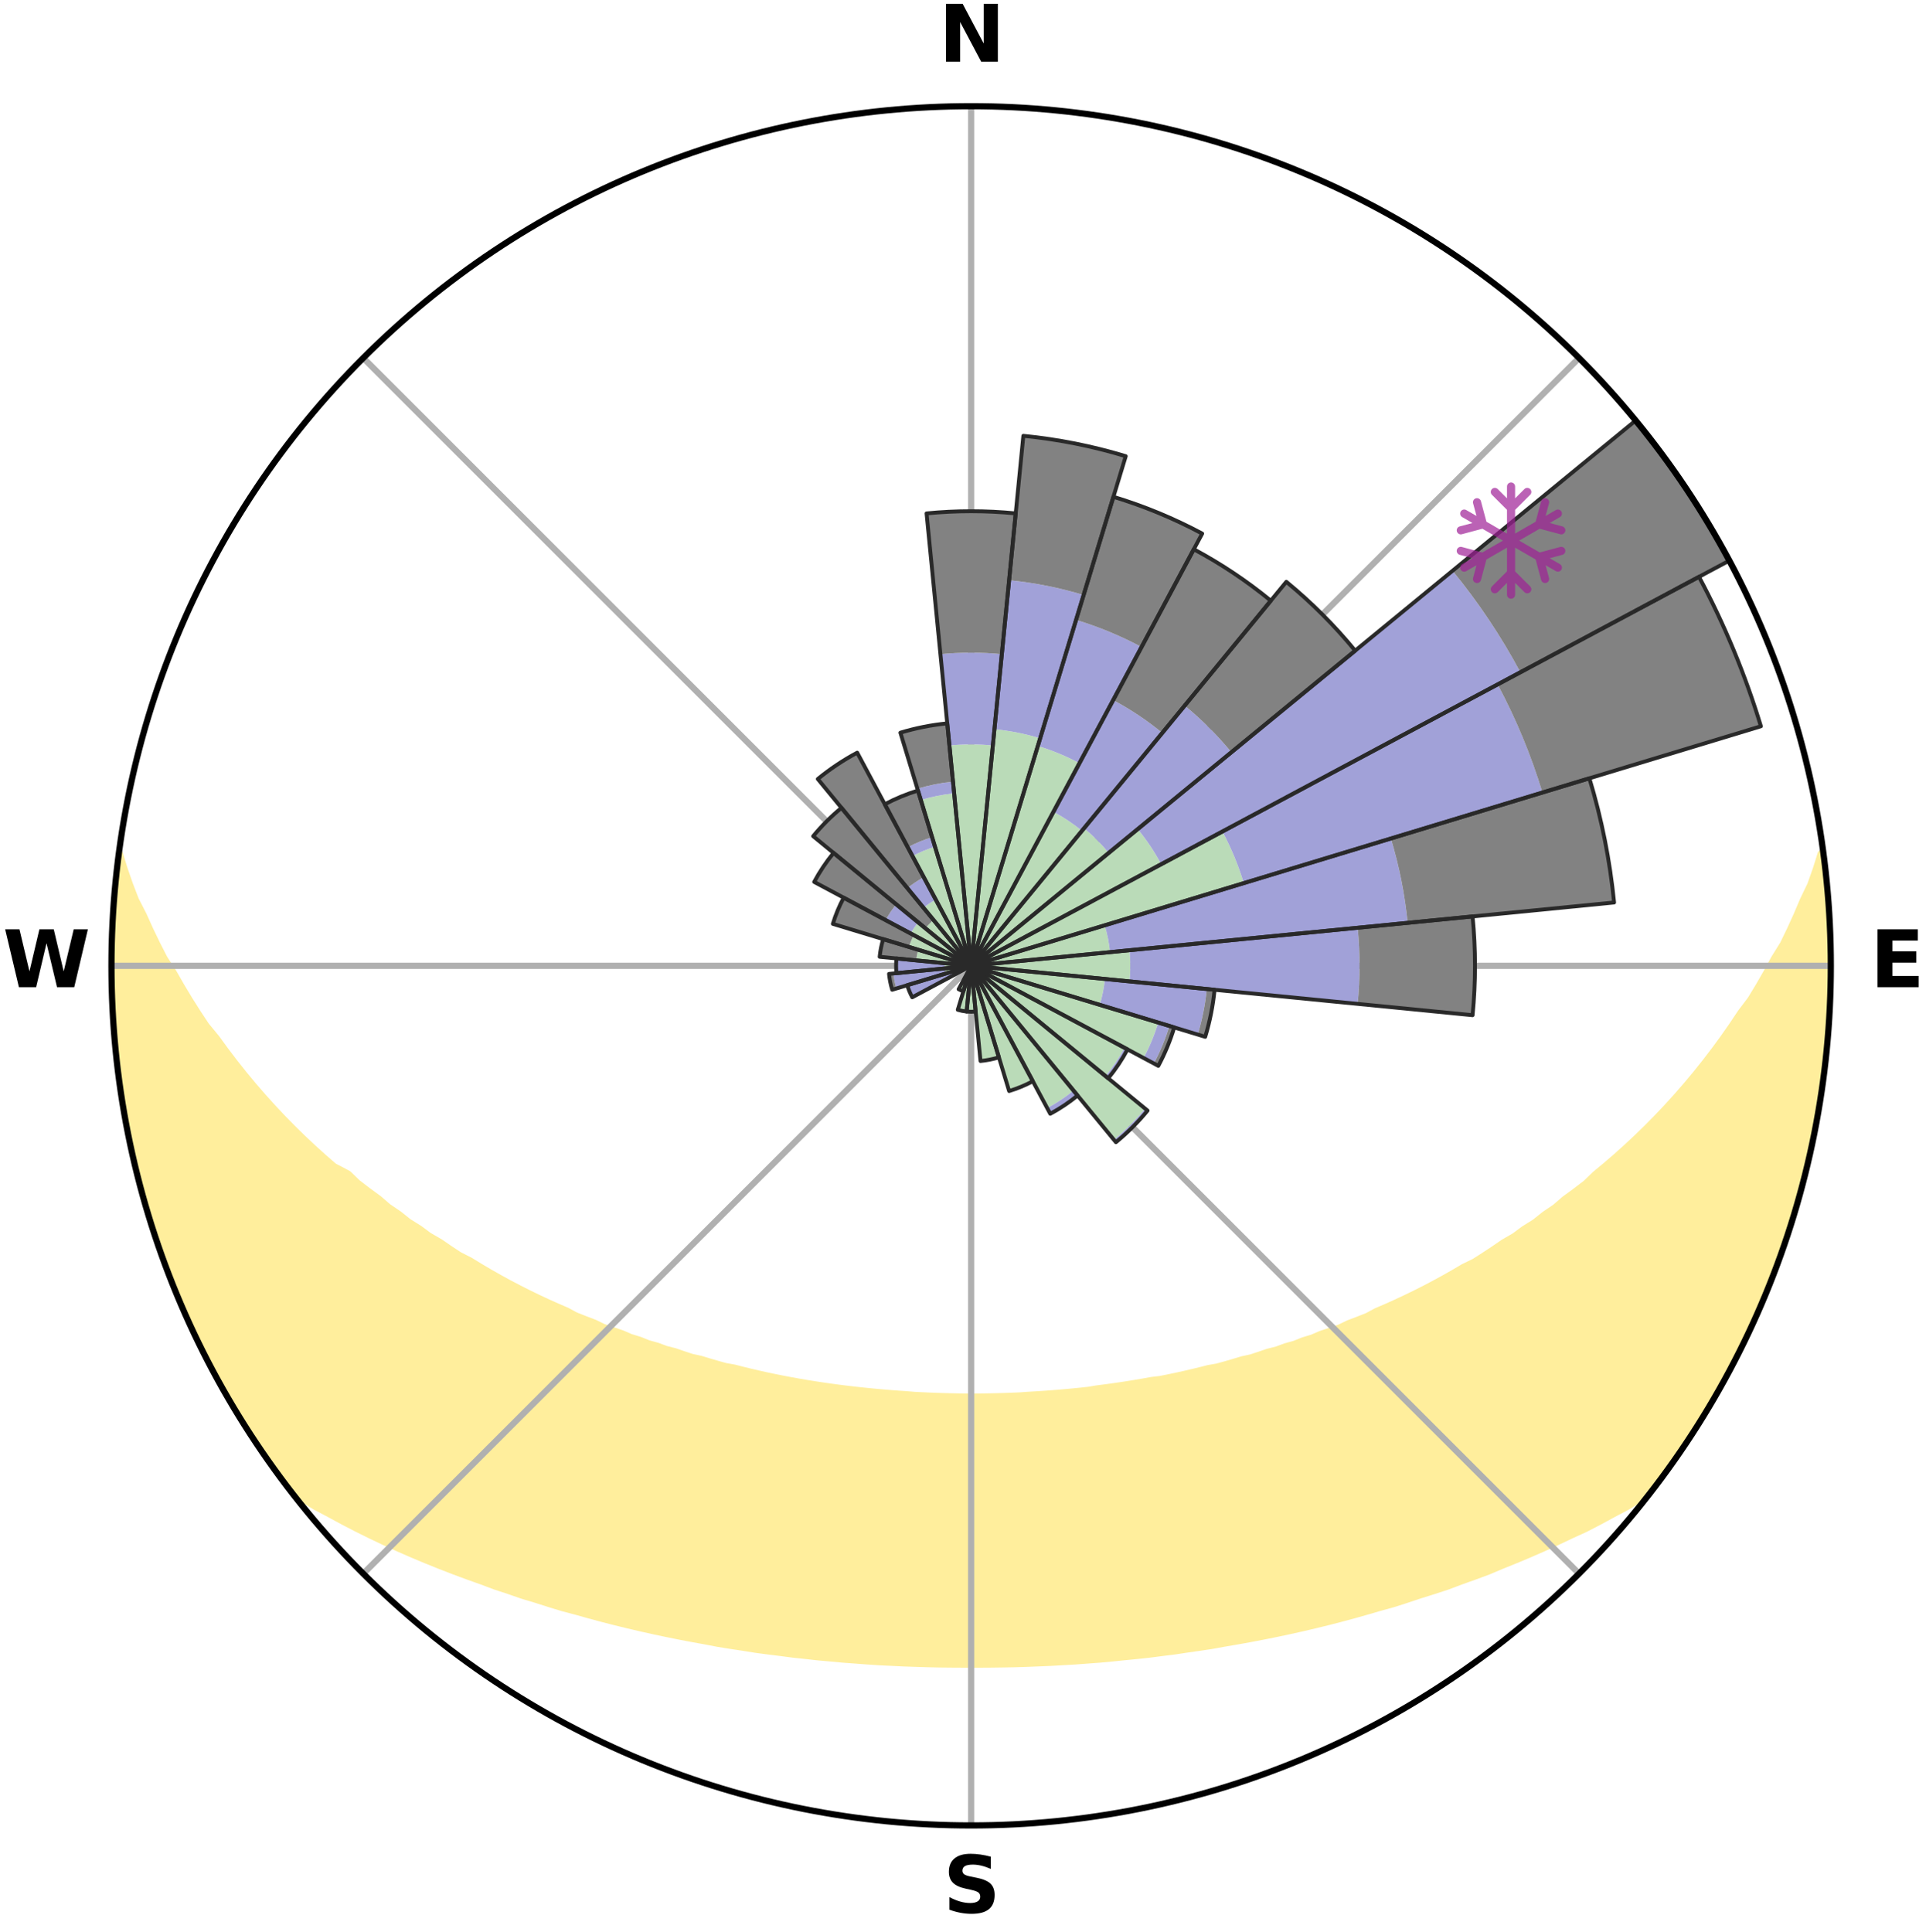 <?xml version="1.0" encoding="utf-8" standalone="no"?>
<!DOCTYPE svg PUBLIC "-//W3C//DTD SVG 1.1//EN"
  "http://www.w3.org/Graphics/SVG/1.1/DTD/svg11.dtd">
<svg xmlns:xlink="http://www.w3.org/1999/xlink" width="248.41pt" height="249.158pt" viewBox="0 0 248.41 249.158" xmlns="http://www.w3.org/2000/svg" version="1.1">
 <title>Ski Rose for Kimberley Alpine Resort</title>
 <defs>
  <style type="text/css">*{stroke-linejoin: round; stroke-linecap: butt}</style>
 </defs>
 <g id="figure_1">
  <g id="patch_1">
   <path d="M 0 249.158 
L 248.41 249.158 
L 248.41 0 
L 0 0 
z
" style="fill: #ffffff"/>
  </g>
  <g id="axes_1">
   <g id="patch_2">
    <path d="M 236.135 124.579 
C 236.135 110.018 233.267 95.599 227.695 82.147 
C 222.122 68.695 213.955 56.471 203.659 46.175 
C 193.363 35.879 181.139 27.711 167.687 22.139 
C 154.235 16.567 139.815 13.699 125.255 13.699 
C 110.694 13.699 96.275 16.567 82.823 22.139 
C 69.371 27.711 57.147 35.879 46.851 46.175 
C 36.555 56.471 28.387 68.695 22.815 82.147 
C 17.243 95.599 14.375 110.018 14.375 124.579 
C 14.375 139.14 17.243 153.559 22.815 167.011 
C 28.387 180.463 36.555 192.687 46.851 202.983 
C 57.147 213.279 69.371 221.447 82.823 227.019 
C 96.275 232.591 110.694 235.459 125.255 235.459 
C 139.815 235.459 154.235 232.591 167.687 227.019 
C 181.139 221.447 193.363 213.279 203.659 202.983 
C 213.955 192.687 222.122 180.463 227.695 167.011 
C 233.267 153.559 236.135 139.14 236.135 124.579 
M 125.255 124.579 
C 125.255 124.579 125.255 124.579 125.255 124.579 
C 125.255 124.579 125.255 124.579 125.255 124.579 
C 125.255 124.579 125.255 124.579 125.255 124.579 
C 125.255 124.579 125.255 124.579 125.255 124.579 
C 125.255 124.579 125.255 124.579 125.255 124.579 
C 125.255 124.579 125.255 124.579 125.255 124.579 
C 125.255 124.579 125.255 124.579 125.255 124.579 
C 125.255 124.579 125.255 124.579 125.255 124.579 
C 125.255 124.579 125.255 124.579 125.255 124.579 
C 125.255 124.579 125.255 124.579 125.255 124.579 
C 125.255 124.579 125.255 124.579 125.255 124.579 
C 125.255 124.579 125.255 124.579 125.255 124.579 
C 125.255 124.579 125.255 124.579 125.255 124.579 
C 125.255 124.579 125.255 124.579 125.255 124.579 
C 125.255 124.579 125.255 124.579 125.255 124.579 
C 125.255 124.579 125.255 124.579 125.255 124.579 
z
" style="fill: #ffffff"/>
   </g>
   <g id="PolyCollection_1">
    <defs>
     <path id="m2276ffa06d" d="M 235.097 -139.04 
L 234.928 -139.018 
L 234.294 -137.003 
L 233.59 -135.011 
L 232.637 -133.03 
L 231.816 -131.097 
L 230.95 -129.194 
L 230.042 -127.323 
L 228.9 -125.484 
L 227.918 -123.683 
L 226.903 -121.917 
L 225.855 -120.187 
L 224.581 -118.504 
L 223.476 -116.849 
L 222.344 -115.23 
L 221.187 -113.649 
L 220.005 -112.105 
L 218.801 -110.598 
L 217.576 -109.13 
L 216.331 -107.699 
L 215.067 -106.307 
L 213.785 -104.952 
L 212.488 -103.636 
L 211.176 -102.358 
L 209.85 -101.119 
L 208.512 -99.917 
L 207.162 -98.754 
L 205.803 -97.628 
L 204.612 -96.477 
L 203.235 -95.424 
L 201.851 -94.407 
L 200.632 -93.357 
L 199.237 -92.411 
L 198.003 -91.426 
L 196.601 -90.549 
L 195.357 -89.627 
L 193.951 -88.818 
L 192.701 -87.959 
L 191.446 -87.13 
L 190.189 -86.33 
L 188.786 -85.647 
L 187.529 -84.906 
L 186.272 -84.193 
L 185.015 -83.507 
L 183.76 -82.848 
L 182.506 -82.216 
L 181.255 -81.609 
L 180.007 -81.027 
L 178.763 -80.471 
L 177.523 -79.938 
L 176.399 -79.33 
L 175.167 -78.843 
L 173.94 -78.379 
L 172.821 -77.836 
L 171.604 -77.414 
L 170.395 -77.012 
L 169.283 -76.53 
L 168.086 -76.167 
L 166.982 -75.723 
L 165.798 -75.396 
L 164.701 -74.989 
L 163.533 -74.695 
L 162.444 -74.321 
L 161.358 -73.965 
L 160.212 -73.717 
L 159.136 -73.391 
L 158.063 -73.08 
L 156.995 -72.785 
L 155.879 -72.59 
L 154.821 -72.321 
L 153.767 -72.066 
L 152.718 -71.823 
L 151.673 -71.593 
L 150.632 -71.376 
L 149.595 -71.17 
L 148.531 -71.048 
L 147.505 -70.862 
L 146.483 -70.687 
L 145.466 -70.522 
L 144.452 -70.367 
L 143.443 -70.221 
L 142.437 -70.085 
L 141.435 -69.957 
L 140.45 -69.787 
L 139.453 -69.679 
L 138.459 -69.579 
L 137.468 -69.487 
L 136.481 -69.402 
L 135.496 -69.325 
L 134.513 -69.254 
L 133.533 -69.191 
L 132.554 -69.134 
L 131.58 -69.062 
L 130.604 -69.021 
L 129.63 -68.987 
L 128.657 -68.958 
L 127.684 -68.936 
L 126.712 -68.92 
L 125.741 -68.91 
L 124.769 -68.91 
L 123.797 -68.923 
L 122.826 -68.942 
L 121.853 -68.967 
L 120.88 -68.997 
L 119.906 -69.034 
L 118.931 -69.078 
L 117.954 -69.127 
L 116.98 -69.211 
L 116.001 -69.277 
L 115.019 -69.35 
L 114.035 -69.43 
L 113.048 -69.518 
L 112.058 -69.612 
L 111.066 -69.715 
L 110.07 -69.825 
L 109.071 -69.943 
L 108.068 -70.07 
L 107.062 -70.206 
L 106.052 -70.351 
L 105.038 -70.506 
L 104.019 -70.67 
L 102.997 -70.845 
L 101.971 -71.03 
L 100.94 -71.226 
L 99.906 -71.433 
L 98.867 -71.652 
L 97.823 -71.884 
L 96.776 -72.128 
L 95.725 -72.384 
L 94.669 -72.655 
L 93.556 -72.851 
L 92.49 -73.148 
L 91.42 -73.46 
L 90.346 -73.786 
L 89.203 -74.036 
L 88.119 -74.393 
L 87.033 -74.767 
L 85.868 -75.062 
L 84.773 -75.47 
L 83.592 -75.799 
L 82.49 -76.242 
L 81.296 -76.607 
L 80.188 -77.088 
L 78.981 -77.491 
L 77.768 -77.914 
L 76.651 -78.456 
L 75.428 -78.921 
L 74.198 -79.408 
L 73.077 -80.015 
L 71.841 -80.548 
L 70.599 -81.104 
L 69.355 -81.685 
L 68.107 -82.292 
L 66.856 -82.924 
L 65.603 -83.582 
L 64.35 -84.267 
L 63.096 -84.979 
L 61.842 -85.719 
L 60.589 -86.488 
L 59.188 -87.2 
L 57.937 -88.028 
L 56.689 -88.886 
L 55.286 -89.694 
L 54.045 -90.614 
L 52.646 -91.489 
L 51.416 -92.473 
L 50.024 -93.417 
L 48.807 -94.466 
L 47.427 -95.48 
L 46.053 -96.532 
L 44.865 -97.681 
L 43.025 -98.652 
L 41.677 -99.822 
L 40.34 -101.03 
L 39.015 -102.276 
L 37.704 -103.56 
L 36.408 -104.882 
L 35.129 -106.243 
L 33.866 -107.641 
L 32.623 -109.078 
L 31.399 -110.552 
L 30.198 -112.065 
L 29.018 -113.614 
L 27.863 -115.201 
L 26.537 -116.81 
L 25.434 -118.474 
L 24.36 -120.174 
L 23.316 -121.91 
L 22.303 -123.681 
L 21.129 -125.488 
L 20.187 -127.33 
L 19.284 -129.206 
L 18.423 -131.113 
L 17.422 -133.066 
L 16.665 -135.035 
L 15.972 -137.03 
L 15.35 -139.048 
L 15.35 -139.048 
L 15.35 -139.048 
L 15.19 -137.119 
L 14.894 -135.206 
L 14.877 -133.266 
L 14.647 -131.344 
L 14.526 -129.414 
L 14.437 -127.481 
L 14.38 -125.547 
L 14.454 -123.612 
L 14.462 -121.678 
L 14.502 -119.743 
L 14.674 -117.816 
L 14.777 -115.884 
L 14.912 -113.954 
L 15.181 -112.038 
L 15.378 -110.113 
L 15.605 -108.192 
L 15.969 -106.291 
L 16.258 -104.378 
L 16.685 -102.49 
L 17.036 -100.587 
L 17.526 -98.716 
L 17.939 -96.825 
L 18.432 -94.955 
L 19.015 -93.109 
L 19.519 -91.241 
L 20.164 -89.416 
L 20.776 -87.581 
L 21.481 -85.78 
L 22.11 -83.949 
L 22.918 -82.19 
L 23.61 -80.383 
L 24.376 -78.606 
L 25.234 -76.872 
L 26.025 -75.105 
L 26.986 -73.424 
L 27.845 -71.69 
L 28.786 -69.999 
L 29.72 -68.305 
L 30.745 -66.663 
L 31.757 -65.015 
L 32.821 -63.398 
L 33.881 -61.779 
L 34.997 -60.199 
L 36.129 -58.629 
L 37.291 -57.082 
L 38.959 -55.936 
L 40.706 -54.883 
L 42.525 -53.921 
L 44.302 -52.958 
L 46.086 -52.034 
L 47.876 -51.149 
L 49.667 -50.299 
L 51.46 -49.485 
L 53.251 -48.703 
L 55.04 -47.953 
L 56.826 -47.235 
L 58.609 -46.546 
L 60.386 -45.887 
L 62.159 -45.256 
L 63.888 -44.604 
L 65.65 -44.028 
L 67.371 -43.429 
L 69.121 -42.904 
L 70.832 -42.356 
L 72.54 -41.833 
L 74.269 -41.378 
L 75.964 -40.901 
L 77.655 -40.446 
L 79.339 -40.013 
L 81.019 -39.602 
L 82.692 -39.211 
L 84.359 -38.84 
L 86.021 -38.488 
L 87.677 -38.155 
L 89.326 -37.84 
L 90.971 -37.543 
L 92.596 -37.23 
L 94.23 -36.967 
L 95.858 -36.721 
L 97.471 -36.461 
L 99.089 -36.246 
L 100.703 -36.047 
L 102.304 -35.836 
L 103.909 -35.665 
L 105.503 -35.486 
L 107.1 -35.344 
L 108.689 -35.196 
L 110.278 -35.079 
L 111.861 -34.96 
L 113.443 -34.856 
L 115.023 -34.779 
L 116.601 -34.703 
L 118.177 -34.649 
L 119.752 -34.6 
L 121.325 -34.566 
L 122.897 -34.55 
L 124.469 -34.542 
L 126.041 -34.541 
L 127.612 -34.549 
L 129.185 -34.57 
L 130.758 -34.598 
L 132.333 -34.646 
L 133.908 -34.709 
L 135.487 -34.775 
L 137.066 -34.866 
L 138.649 -34.955 
L 140.233 -35.074 
L 141.822 -35.19 
L 143.411 -35.338 
L 145.003 -35.502 
L 146.603 -35.657 
L 148.207 -35.828 
L 149.809 -36.038 
L 151.423 -36.237 
L 153.032 -36.48 
L 154.655 -36.711 
L 156.284 -36.956 
L 157.905 -37.252 
L 159.543 -37.532 
L 161.188 -37.828 
L 162.838 -38.144 
L 164.495 -38.475 
L 166.156 -38.827 
L 167.825 -39.197 
L 169.498 -39.589 
L 171.178 -39.999 
L 172.863 -40.432 
L 174.554 -40.886 
L 176.249 -41.364 
L 177.951 -41.862 
L 179.688 -42.34 
L 181.399 -42.889 
L 183.116 -43.461 
L 184.872 -44.012 
L 186.634 -44.588 
L 188.363 -45.241 
L 190.136 -45.872 
L 191.914 -46.531 
L 193.655 -47.267 
L 195.44 -47.986 
L 197.228 -48.735 
L 199.018 -49.517 
L 200.809 -50.332 
L 202.6 -51.181 
L 204.44 -52.019 
L 206.225 -52.943 
L 208.002 -53.906 
L 209.822 -54.868 
L 211.569 -55.921 
L 213.213 -57.086 
L 214.384 -58.627 
L 215.514 -60.198 
L 216.584 -61.81 
L 217.699 -63.392 
L 218.758 -65.011 
L 219.7 -66.703 
L 220.692 -68.362 
L 221.746 -69.987 
L 222.63 -71.708 
L 223.598 -73.385 
L 224.464 -75.115 
L 225.327 -76.847 
L 226.142 -78.602 
L 226.91 -80.378 
L 227.679 -82.154 
L 228.344 -83.971 
L 229.076 -85.762 
L 229.774 -87.567 
L 230.341 -89.418 
L 230.984 -91.243 
L 231.568 -93.088 
L 231.982 -94.981 
L 232.49 -96.846 
L 232.967 -98.72 
L 233.403 -100.603 
L 233.8 -102.495 
L 234.164 -104.394 
L 234.483 -106.301 
L 234.761 -108.213 
L 235.185 -110.107 
L 235.388 -112.031 
L 235.552 -113.959 
L 235.7 -115.887 
L 235.79 -117.818 
L 236.014 -119.743 
L 236.056 -121.678 
L 236.039 -123.612 
L 235.985 -125.545 
L 236.096 -127.482 
L 235.974 -129.413 
L 235.846 -131.343 
L 235.658 -133.268 
L 235.608 -135.205 
L 235.381 -137.126 
L 235.097 -139.04 
z
" style="stroke: #ffee9c"/>
    </defs>
    <g clip-path="url(#p6bd85c8247)">
     <use xlink:href="#m2276ffa06d" x="0" y="249.158" style="fill: #ffee9c; stroke: #ffee9c"/>
    </g>
   </g>
   <g id="matplotlib.axis_1">
    <g id="xtick_1">
     <g id="line2d_1">
      <path d="M 125.255 124.579 
L 125.255 13.699 
" clip-path="url(#p6bd85c8247)" style="fill: none; stroke: #b0b0b0; stroke-width: 0.8; stroke-linecap: square"/>
     </g>
     <g id="text_1">
      <!-- N -->
      <g transform="translate(121.07 7.958) scale(0.1 -0.1)">
       <defs>
        <path id="DejaVuSans-Bold-4e" d="M 588 4666 
L 1931 4666 
L 3628 1466 
L 3628 4666 
L 4769 4666 
L 4769 0 
L 3425 0 
L 1728 3200 
L 1728 0 
L 588 0 
L 588 4666 
z
" transform="scale(0.016)"/>
       </defs>
       <use xlink:href="#DejaVuSans-Bold-4e"/>
      </g>
     </g>
    </g>
    <g id="xtick_2">
     <g id="line2d_2">
      <path d="M 125.255 124.579 
L 203.659 46.175 
" clip-path="url(#p6bd85c8247)" style="fill: none; stroke: #b0b0b0; stroke-width: 0.8; stroke-linecap: square"/>
     </g>
    </g>
    <g id="xtick_3">
     <g id="line2d_3">
      <path d="M 125.255 124.579 
L 236.135 124.579 
" clip-path="url(#p6bd85c8247)" style="fill: none; stroke: #b0b0b0; stroke-width: 0.8; stroke-linecap: square"/>
     </g>
     <g id="text_2">
      <!-- E -->
      <g transform="translate(241.219 127.338) scale(0.1 -0.1)">
       <defs>
        <path id="DejaVuSans-Bold-45" d="M 588 4666 
L 3834 4666 
L 3834 3756 
L 1791 3756 
L 1791 2888 
L 3713 2888 
L 3713 1978 
L 1791 1978 
L 1791 909 
L 3903 909 
L 3903 0 
L 588 0 
L 588 4666 
z
" transform="scale(0.016)"/>
       </defs>
       <use xlink:href="#DejaVuSans-Bold-45"/>
      </g>
     </g>
    </g>
    <g id="xtick_4">
     <g id="line2d_4">
      <path d="M 125.255 124.579 
L 203.659 202.983 
" clip-path="url(#p6bd85c8247)" style="fill: none; stroke: #b0b0b0; stroke-width: 0.8; stroke-linecap: square"/>
     </g>
    </g>
    <g id="xtick_5">
     <g id="line2d_5">
      <path d="M 125.255 124.579 
L 125.255 235.459 
" clip-path="url(#p6bd85c8247)" style="fill: none; stroke: #b0b0b0; stroke-width: 0.8; stroke-linecap: square"/>
     </g>
     <g id="text_3">
      <!-- S -->
      <g transform="translate(121.654 246.718) scale(0.1 -0.1)">
       <defs>
        <path id="DejaVuSans-Bold-53" d="M 3834 4519 
L 3834 3531 
Q 3450 3703 3084 3790 
Q 2719 3878 2394 3878 
Q 1963 3878 1756 3759 
Q 1550 3641 1550 3391 
Q 1550 3203 1689 3098 
Q 1828 2994 2194 2919 
L 2706 2816 
Q 3484 2659 3812 2340 
Q 4141 2022 4141 1434 
Q 4141 663 3683 286 
Q 3225 -91 2284 -91 
Q 1841 -91 1394 -6 
Q 947 78 500 244 
L 500 1259 
Q 947 1022 1364 901 
Q 1781 781 2169 781 
Q 2563 781 2772 912 
Q 2981 1044 2981 1288 
Q 2981 1506 2839 1625 
Q 2697 1744 2272 1838 
L 1806 1941 
Q 1106 2091 782 2419 
Q 459 2747 459 3303 
Q 459 4000 909 4375 
Q 1359 4750 2203 4750 
Q 2588 4750 2994 4692 
Q 3400 4634 3834 4519 
z
" transform="scale(0.016)"/>
       </defs>
       <use xlink:href="#DejaVuSans-Bold-53"/>
      </g>
     </g>
    </g>
    <g id="xtick_6">
     <g id="line2d_6">
      <path d="M 125.255 124.579 
L 46.851 202.983 
" clip-path="url(#p6bd85c8247)" style="fill: none; stroke: #b0b0b0; stroke-width: 0.8; stroke-linecap: square"/>
     </g>
    </g>
    <g id="xtick_7">
     <g id="line2d_7">
      <path d="M 125.255 124.579 
L 14.375 124.579 
" clip-path="url(#p6bd85c8247)" style="fill: none; stroke: #b0b0b0; stroke-width: 0.8; stroke-linecap: square"/>
     </g>
     <g id="text_4">
      <!-- W -->
      <g transform="translate(0.36 127.338) scale(0.1 -0.1)">
       <defs>
        <path id="DejaVuSans-Bold-57" d="M 191 4666 
L 1344 4666 
L 2150 1275 
L 2950 4666 
L 4109 4666 
L 4909 1275 
L 5716 4666 
L 6859 4666 
L 5759 0 
L 4372 0 
L 3525 3547 
L 2688 0 
L 1300 0 
L 191 4666 
z
" transform="scale(0.016)"/>
       </defs>
       <use xlink:href="#DejaVuSans-Bold-57"/>
      </g>
     </g>
    </g>
    <g id="xtick_8">
     <g id="line2d_8">
      <path d="M 125.255 124.579 
L 46.851 46.175 
" clip-path="url(#p6bd85c8247)" style="fill: none; stroke: #b0b0b0; stroke-width: 0.8; stroke-linecap: square"/>
     </g>
    </g>
   </g>
   <g id="matplotlib.axis_2"/>
   <g id="patch_3">
    <path d="M 125.255 124.579 
C 125.255 124.579 125.255 124.579 125.255 124.579 
C 125.255 124.579 125.255 124.579 125.255 124.579 
L 125.255 124.579 
C 125.255 124.579 125.255 124.579 125.255 124.579 
C 125.255 124.579 125.255 124.579 125.255 124.579 
z
" clip-path="url(#p6bd85c8247)" style="fill: #d9d9d9"/>
   </g>
   <g id="patch_4">
    <path d="M 125.255 124.579 
C 125.255 124.579 125.255 124.579 125.255 124.579 
C 125.255 124.579 125.255 124.579 125.255 124.579 
L 125.255 124.579 
C 125.255 124.579 125.255 124.579 125.255 124.579 
C 125.255 124.579 125.255 124.579 125.255 124.579 
z
" clip-path="url(#p6bd85c8247)" style="fill: #d9d9d9"/>
   </g>
   <g id="patch_5">
    <path d="M 125.255 124.579 
C 125.255 124.579 125.255 124.579 125.255 124.579 
C 125.255 124.579 125.255 124.579 125.255 124.579 
L 125.255 124.579 
C 125.255 124.579 125.255 124.579 125.255 124.579 
C 125.255 124.579 125.255 124.579 125.255 124.579 
z
" clip-path="url(#p6bd85c8247)" style="fill: #d9d9d9"/>
   </g>
   <g id="patch_6">
    <path d="M 125.255 124.579 
C 125.255 124.579 125.255 124.579 125.255 124.579 
C 125.255 124.579 125.255 124.579 125.255 124.579 
L 125.255 124.579 
C 125.255 124.579 125.255 124.579 125.255 124.579 
C 125.255 124.579 125.255 124.579 125.255 124.579 
z
" clip-path="url(#p6bd85c8247)" style="fill: #d9d9d9"/>
   </g>
   <g id="patch_7">
    <path d="M 125.255 124.579 
C 125.255 124.579 125.255 124.579 125.255 124.579 
C 125.255 124.579 125.255 124.579 125.255 124.579 
L 125.255 124.579 
C 125.255 124.579 125.255 124.579 125.255 124.579 
C 125.255 124.579 125.255 124.579 125.255 124.579 
z
" clip-path="url(#p6bd85c8247)" style="fill: #d9d9d9"/>
   </g>
   <g id="patch_8">
    <path d="M 125.255 124.579 
C 125.255 124.579 125.255 124.579 125.255 124.579 
C 125.255 124.579 125.255 124.579 125.255 124.579 
L 125.255 124.579 
C 125.255 124.579 125.255 124.579 125.255 124.579 
C 125.255 124.579 125.255 124.579 125.255 124.579 
z
" clip-path="url(#p6bd85c8247)" style="fill: #d9d9d9"/>
   </g>
   <g id="patch_9">
    <path d="M 125.255 124.579 
C 125.255 124.579 125.255 124.579 125.255 124.579 
C 125.255 124.579 125.255 124.579 125.255 124.579 
L 125.255 124.579 
C 125.255 124.579 125.255 124.579 125.255 124.579 
C 125.255 124.579 125.255 124.579 125.255 124.579 
z
" clip-path="url(#p6bd85c8247)" style="fill: #d9d9d9"/>
   </g>
   <g id="patch_10">
    <path d="M 125.255 124.579 
C 125.255 124.579 125.255 124.579 125.255 124.579 
C 125.255 124.579 125.255 124.579 125.255 124.579 
L 125.255 124.579 
C 125.255 124.579 125.255 124.579 125.255 124.579 
C 125.255 124.579 125.255 124.579 125.255 124.579 
z
" clip-path="url(#p6bd85c8247)" style="fill: #d9d9d9"/>
   </g>
   <g id="patch_11">
    <path d="M 125.255 124.579 
C 125.255 124.579 125.255 124.579 125.255 124.579 
C 125.255 124.579 125.255 124.579 125.255 124.579 
L 125.255 124.579 
C 125.255 124.579 125.255 124.579 125.255 124.579 
C 125.255 124.579 125.255 124.579 125.255 124.579 
z
" clip-path="url(#p6bd85c8247)" style="fill: #d9d9d9"/>
   </g>
   <g id="patch_12">
    <path d="M 125.255 124.579 
C 125.255 124.579 125.255 124.579 125.255 124.579 
C 125.255 124.579 125.255 124.579 125.255 124.579 
L 125.255 124.579 
C 125.255 124.579 125.255 124.579 125.255 124.579 
C 125.255 124.579 125.255 124.579 125.255 124.579 
z
" clip-path="url(#p6bd85c8247)" style="fill: #d9d9d9"/>
   </g>
   <g id="patch_13">
    <path d="M 125.255 124.579 
C 125.255 124.579 125.255 124.579 125.255 124.579 
C 125.255 124.579 125.255 124.579 125.255 124.579 
L 125.255 124.579 
C 125.255 124.579 125.255 124.579 125.255 124.579 
C 125.255 124.579 125.255 124.579 125.255 124.579 
z
" clip-path="url(#p6bd85c8247)" style="fill: #d9d9d9"/>
   </g>
   <g id="patch_14">
    <path d="M 125.255 124.579 
C 125.255 124.579 125.255 124.579 125.255 124.579 
C 125.255 124.579 125.255 124.579 125.255 124.579 
L 125.255 124.579 
C 125.255 124.579 125.255 124.579 125.255 124.579 
C 125.255 124.579 125.255 124.579 125.255 124.579 
z
" clip-path="url(#p6bd85c8247)" style="fill: #d9d9d9"/>
   </g>
   <g id="patch_15">
    <path d="M 125.255 124.579 
C 125.255 124.579 125.255 124.579 125.255 124.579 
C 125.255 124.579 125.255 124.579 125.255 124.579 
L 125.255 124.579 
C 125.255 124.579 125.255 124.579 125.255 124.579 
C 125.255 124.579 125.255 124.579 125.255 124.579 
z
" clip-path="url(#p6bd85c8247)" style="fill: #d9d9d9"/>
   </g>
   <g id="patch_16">
    <path d="M 125.255 124.579 
C 125.255 124.579 125.255 124.579 125.255 124.579 
C 125.255 124.579 125.255 124.579 125.255 124.579 
L 125.255 124.579 
C 125.255 124.579 125.255 124.579 125.255 124.579 
C 125.255 124.579 125.255 124.579 125.255 124.579 
z
" clip-path="url(#p6bd85c8247)" style="fill: #d9d9d9"/>
   </g>
   <g id="patch_17">
    <path d="M 125.255 124.579 
C 125.255 124.579 125.255 124.579 125.255 124.579 
C 125.255 124.579 125.255 124.579 125.255 124.579 
L 125.255 124.579 
C 125.255 124.579 125.255 124.579 125.255 124.579 
C 125.255 124.579 125.255 124.579 125.255 124.579 
z
" clip-path="url(#p6bd85c8247)" style="fill: #d9d9d9"/>
   </g>
   <g id="patch_18">
    <path d="M 125.255 124.579 
C 125.255 124.579 125.255 124.579 125.255 124.579 
C 125.255 124.579 125.255 124.579 125.255 124.579 
L 125.255 124.579 
C 125.255 124.579 125.255 124.579 125.255 124.579 
C 125.255 124.579 125.255 124.579 125.255 124.579 
z
" clip-path="url(#p6bd85c8247)" style="fill: #d9d9d9"/>
   </g>
   <g id="patch_19">
    <path d="M 125.255 124.579 
C 125.255 124.579 125.255 124.579 125.255 124.579 
C 125.255 124.579 125.255 124.579 125.255 124.579 
L 125.255 124.579 
C 125.255 124.579 125.255 124.579 125.255 124.579 
C 125.255 124.579 125.255 124.579 125.255 124.579 
z
" clip-path="url(#p6bd85c8247)" style="fill: #d9d9d9"/>
   </g>
   <g id="patch_20">
    <path d="M 125.255 124.579 
C 125.255 124.579 125.255 124.579 125.255 124.579 
C 125.255 124.579 125.255 124.579 125.255 124.579 
L 125.255 124.579 
C 125.255 124.579 125.255 124.579 125.255 124.579 
C 125.255 124.579 125.255 124.579 125.255 124.579 
z
" clip-path="url(#p6bd85c8247)" style="fill: #d9d9d9"/>
   </g>
   <g id="patch_21">
    <path d="M 125.255 124.579 
C 125.255 124.579 125.255 124.579 125.255 124.579 
C 125.255 124.579 125.255 124.579 125.255 124.579 
L 125.255 124.579 
C 125.255 124.579 125.255 124.579 125.255 124.579 
C 125.255 124.579 125.255 124.579 125.255 124.579 
z
" clip-path="url(#p6bd85c8247)" style="fill: #d9d9d9"/>
   </g>
   <g id="patch_22">
    <path d="M 125.255 124.579 
C 125.255 124.579 125.255 124.579 125.255 124.579 
C 125.255 124.579 125.255 124.579 125.255 124.579 
L 125.255 124.579 
C 125.255 124.579 125.255 124.579 125.255 124.579 
C 125.255 124.579 125.255 124.579 125.255 124.579 
z
" clip-path="url(#p6bd85c8247)" style="fill: #d9d9d9"/>
   </g>
   <g id="patch_23">
    <path d="M 125.255 124.579 
C 125.255 124.579 125.255 124.579 125.255 124.579 
C 125.255 124.579 125.255 124.579 125.255 124.579 
L 125.255 124.579 
C 125.255 124.579 125.255 124.579 125.255 124.579 
C 125.255 124.579 125.255 124.579 125.255 124.579 
z
" clip-path="url(#p6bd85c8247)" style="fill: #d9d9d9"/>
   </g>
   <g id="patch_24">
    <path d="M 125.255 124.579 
C 125.255 124.579 125.255 124.579 125.255 124.579 
C 125.255 124.579 125.255 124.579 125.255 124.579 
L 125.255 124.579 
C 125.255 124.579 125.255 124.579 125.255 124.579 
C 125.255 124.579 125.255 124.579 125.255 124.579 
z
" clip-path="url(#p6bd85c8247)" style="fill: #d9d9d9"/>
   </g>
   <g id="patch_25">
    <path d="M 125.255 124.579 
C 125.255 124.579 125.255 124.579 125.255 124.579 
C 125.255 124.579 125.255 124.579 125.255 124.579 
L 125.255 124.579 
C 125.255 124.579 125.255 124.579 125.255 124.579 
C 125.255 124.579 125.255 124.579 125.255 124.579 
z
" clip-path="url(#p6bd85c8247)" style="fill: #d9d9d9"/>
   </g>
   <g id="patch_26">
    <path d="M 125.255 124.579 
C 125.255 124.579 125.255 124.579 125.255 124.579 
C 125.255 124.579 125.255 124.579 125.255 124.579 
L 125.255 124.579 
C 125.255 124.579 125.255 124.579 125.255 124.579 
C 125.255 124.579 125.255 124.579 125.255 124.579 
z
" clip-path="url(#p6bd85c8247)" style="fill: #d9d9d9"/>
   </g>
   <g id="patch_27">
    <path d="M 125.255 124.579 
C 125.255 124.579 125.255 124.579 125.255 124.579 
C 125.255 124.579 125.255 124.579 125.255 124.579 
L 125.255 124.579 
C 125.255 124.579 125.255 124.579 125.255 124.579 
C 125.255 124.579 125.255 124.579 125.255 124.579 
z
" clip-path="url(#p6bd85c8247)" style="fill: #d9d9d9"/>
   </g>
   <g id="patch_28">
    <path d="M 125.255 124.579 
C 125.255 124.579 125.255 124.579 125.255 124.579 
C 125.255 124.579 125.255 124.579 125.255 124.579 
L 125.255 124.579 
C 125.255 124.579 125.255 124.579 125.255 124.579 
C 125.255 124.579 125.255 124.579 125.255 124.579 
z
" clip-path="url(#p6bd85c8247)" style="fill: #d9d9d9"/>
   </g>
   <g id="patch_29">
    <path d="M 125.255 124.579 
C 125.255 124.579 125.255 124.579 125.255 124.579 
C 125.255 124.579 125.255 124.579 125.255 124.579 
L 125.255 124.579 
C 125.255 124.579 125.255 124.579 125.255 124.579 
C 125.255 124.579 125.255 124.579 125.255 124.579 
z
" clip-path="url(#p6bd85c8247)" style="fill: #d9d9d9"/>
   </g>
   <g id="patch_30">
    <path d="M 125.255 124.579 
C 125.255 124.579 125.255 124.579 125.255 124.579 
C 125.255 124.579 125.255 124.579 125.255 124.579 
L 125.255 124.579 
C 125.255 124.579 125.255 124.579 125.255 124.579 
C 125.255 124.579 125.255 124.579 125.255 124.579 
z
" clip-path="url(#p6bd85c8247)" style="fill: #d9d9d9"/>
   </g>
   <g id="patch_31">
    <path d="M 125.255 124.579 
C 125.255 124.579 125.255 124.579 125.255 124.579 
C 125.255 124.579 125.255 124.579 125.255 124.579 
L 125.255 124.579 
C 125.255 124.579 125.255 124.579 125.255 124.579 
C 125.255 124.579 125.255 124.579 125.255 124.579 
z
" clip-path="url(#p6bd85c8247)" style="fill: #d9d9d9"/>
   </g>
   <g id="patch_32">
    <path d="M 125.255 124.579 
C 125.255 124.579 125.255 124.579 125.255 124.579 
C 125.255 124.579 125.255 124.579 125.255 124.579 
L 125.255 124.579 
C 125.255 124.579 125.255 124.579 125.255 124.579 
C 125.255 124.579 125.255 124.579 125.255 124.579 
z
" clip-path="url(#p6bd85c8247)" style="fill: #d9d9d9"/>
   </g>
   <g id="patch_33">
    <path d="M 125.255 124.579 
C 125.255 124.579 125.255 124.579 125.255 124.579 
C 125.255 124.579 125.255 124.579 125.255 124.579 
L 125.255 124.579 
C 125.255 124.579 125.255 124.579 125.255 124.579 
C 125.255 124.579 125.255 124.579 125.255 124.579 
z
" clip-path="url(#p6bd85c8247)" style="fill: #d9d9d9"/>
   </g>
   <g id="patch_34">
    <path d="M 125.255 124.579 
C 125.255 124.579 125.255 124.579 125.255 124.579 
C 125.255 124.579 125.255 124.579 125.255 124.579 
L 125.255 124.579 
C 125.255 124.579 125.255 124.579 125.255 124.579 
C 125.255 124.579 125.255 124.579 125.255 124.579 
z
" clip-path="url(#p6bd85c8247)" style="fill: #d9d9d9"/>
   </g>
   <g id="patch_35">
    <path d="M 125.255 124.579 
C 125.255 124.579 125.255 124.579 125.255 124.579 
C 125.255 124.579 125.255 124.579 125.255 124.579 
L 128.054 96.156 
C 127.124 96.064 126.19 96.018 125.255 96.018 
C 124.32 96.018 123.386 96.064 122.455 96.156 
z
" clip-path="url(#p6bd85c8247)" style="fill: #badbb8"/>
   </g>
   <g id="patch_36">
    <path d="M 125.255 124.579 
C 125.255 124.579 125.255 124.579 125.255 124.579 
C 125.255 124.579 125.255 124.579 125.255 124.579 
L 134.158 95.23 
C 133.197 94.939 132.223 94.695 131.238 94.499 
C 130.254 94.303 129.26 94.156 128.261 94.057 
z
" clip-path="url(#p6bd85c8247)" style="fill: #badbb8"/>
   </g>
   <g id="patch_37">
    <path d="M 125.255 124.579 
C 125.255 124.579 125.255 124.579 125.255 124.579 
C 125.255 124.579 125.255 124.579 125.255 124.579 
L 139.224 98.444 
C 138.369 97.987 137.491 97.572 136.595 97.201 
C 135.699 96.83 134.785 96.503 133.857 96.221 
z
" clip-path="url(#p6bd85c8247)" style="fill: #badbb8"/>
   </g>
   <g id="patch_38">
    <path d="M 125.255 124.579 
C 125.255 124.579 125.255 124.579 125.255 124.579 
C 125.255 124.579 125.255 124.579 125.255 124.579 
L 139.545 107.167 
C 138.975 106.699 138.382 106.26 137.769 105.85 
C 137.156 105.44 136.523 105.061 135.873 104.714 
z
" clip-path="url(#p6bd85c8247)" style="fill: #badbb8"/>
   </g>
   <g id="patch_39">
    <path d="M 125.255 124.579 
C 125.255 124.579 125.255 124.579 125.255 124.579 
C 125.255 124.579 125.255 124.579 125.255 124.579 
L 142.999 110.017 
C 142.522 109.436 142.017 108.879 141.486 108.348 
C 140.955 107.817 140.398 107.312 139.817 106.835 
z
" clip-path="url(#p6bd85c8247)" style="fill: #badbb8"/>
   </g>
   <g id="patch_40">
    <path d="M 125.255 124.579 
C 125.255 124.579 125.255 124.579 125.255 124.579 
C 125.255 124.579 125.255 124.579 125.255 124.579 
L 149.771 111.475 
C 149.343 110.672 148.874 109.891 148.369 109.135 
C 147.863 108.378 147.321 107.647 146.744 106.944 
z
" clip-path="url(#p6bd85c8247)" style="fill: #badbb8"/>
   </g>
   <g id="patch_41">
    <path d="M 125.255 124.579 
C 125.255 124.579 125.255 124.579 125.255 124.579 
C 125.255 124.579 125.255 124.579 125.255 124.579 
L 160.421 113.912 
C 160.072 112.761 159.666 111.627 159.206 110.516 
C 158.745 109.405 158.231 108.317 157.664 107.256 
z
" clip-path="url(#p6bd85c8247)" style="fill: #badbb8"/>
   </g>
   <g id="patch_42">
    <path d="M 125.255 124.579 
C 125.255 124.579 125.255 124.579 125.255 124.579 
C 125.255 124.579 125.255 124.579 125.255 124.579 
L 143.167 122.815 
C 143.109 122.229 143.022 121.646 142.908 121.068 
C 142.793 120.49 142.649 119.918 142.478 119.354 
z
" clip-path="url(#p6bd85c8247)" style="fill: #badbb8"/>
   </g>
   <g id="patch_43">
    <path d="M 125.255 124.579 
C 125.255 124.579 125.255 124.579 125.255 124.579 
C 125.255 124.579 125.255 124.579 125.255 124.579 
L 145.687 126.591 
C 145.753 125.923 145.786 125.251 145.786 124.579 
C 145.786 123.907 145.753 123.235 145.687 122.567 
z
" clip-path="url(#p6bd85c8247)" style="fill: #badbb8"/>
   </g>
   <g id="patch_44">
    <path d="M 125.255 124.579 
C 125.255 124.579 125.255 124.579 125.255 124.579 
C 125.255 124.579 125.255 124.579 125.255 124.579 
L 141.844 129.611 
C 142.009 129.068 142.147 128.518 142.258 127.961 
C 142.368 127.405 142.452 126.843 142.507 126.278 
z
" clip-path="url(#p6bd85c8247)" style="fill: #badbb8"/>
   </g>
   <g id="patch_45">
    <path d="M 125.255 124.579 
C 125.255 124.579 125.255 124.579 125.255 124.579 
C 125.255 124.579 125.255 124.579 125.255 124.579 
L 147.499 136.469 
C 147.888 135.741 148.242 134.994 148.558 134.231 
C 148.874 133.469 149.152 132.691 149.391 131.901 
z
" clip-path="url(#p6bd85c8247)" style="fill: #badbb8"/>
   </g>
   <g id="patch_46">
    <path d="M 125.255 124.579 
C 125.255 124.579 125.255 124.579 125.255 124.579 
C 125.255 124.579 125.255 124.579 125.255 124.579 
L 142.6 138.814 
C 143.066 138.246 143.504 137.656 143.912 137.045 
C 144.32 136.435 144.698 135.804 145.044 135.156 
z
" clip-path="url(#p6bd85c8247)" style="fill: #badbb8"/>
   </g>
   <g id="patch_47">
    <path d="M 125.255 124.579 
C 125.255 124.579 125.255 124.579 125.255 124.579 
C 125.255 124.579 125.255 124.579 125.255 124.579 
L 143.675 147.024 
C 144.409 146.421 145.114 145.782 145.786 145.11 
C 146.458 144.438 147.096 143.733 147.699 142.999 
z
" clip-path="url(#p6bd85c8247)" style="fill: #badbb8"/>
   </g>
   <g id="patch_48">
    <path d="M 125.255 124.579 
C 125.255 124.579 125.255 124.579 125.255 124.579 
C 125.255 124.579 125.255 124.579 125.255 124.579 
L 135.067 142.936 
C 135.667 142.614 136.252 142.264 136.819 141.885 
C 137.385 141.507 137.933 141.101 138.459 140.669 
z
" clip-path="url(#p6bd85c8247)" style="fill: #badbb8"/>
   </g>
   <g id="patch_49">
    <path d="M 125.255 124.579 
C 125.255 124.579 125.255 124.579 125.255 124.579 
C 125.255 124.579 125.255 124.579 125.255 124.579 
L 130.155 140.732 
C 130.683 140.571 131.204 140.385 131.714 140.174 
C 132.225 139.962 132.725 139.726 133.212 139.465 
z
" clip-path="url(#p6bd85c8247)" style="fill: #badbb8"/>
   </g>
   <g id="patch_50">
    <path d="M 125.255 124.579 
C 125.255 124.579 125.255 124.579 125.255 124.579 
C 125.255 124.579 125.255 124.579 125.255 124.579 
L 126.464 136.857 
C 126.866 136.818 127.266 136.758 127.662 136.68 
C 128.058 136.601 128.45 136.503 128.836 136.385 
z
" clip-path="url(#p6bd85c8247)" style="fill: #badbb8"/>
   </g>
   <g id="patch_51">
    <path d="M 125.255 124.579 
C 125.255 124.579 125.255 124.579 125.255 124.579 
C 125.255 124.579 125.255 124.579 125.255 124.579 
L 124.674 130.477 
C 124.867 130.496 125.061 130.506 125.255 130.506 
C 125.449 130.506 125.643 130.496 125.836 130.477 
z
" clip-path="url(#p6bd85c8247)" style="fill: #badbb8"/>
   </g>
   <g id="patch_52">
    <path d="M 125.255 124.579 
C 125.255 124.579 125.255 124.579 125.255 124.579 
C 125.255 124.579 125.255 124.579 125.255 124.579 
L 123.534 130.251 
C 123.72 130.307 123.908 130.354 124.099 130.392 
C 124.289 130.43 124.481 130.458 124.674 130.477 
z
" clip-path="url(#p6bd85c8247)" style="fill: #badbb8"/>
   </g>
   <g id="patch_53">
    <path d="M 125.255 124.579 
C 125.255 124.579 125.255 124.579 125.255 124.579 
C 125.255 124.579 125.255 124.579 125.255 124.579 
L 123.642 127.597 
C 123.741 127.65 123.842 127.698 123.945 127.74 
C 124.049 127.783 124.154 127.821 124.262 127.854 
z
" clip-path="url(#p6bd85c8247)" style="fill: #badbb8"/>
   </g>
   <g id="patch_54">
    <path d="M 125.255 124.579 
C 125.255 124.579 125.255 124.579 125.255 124.579 
C 125.255 124.579 125.255 124.579 125.255 124.579 
L 125.255 124.579 
C 125.255 124.579 125.255 124.579 125.255 124.579 
C 125.255 124.579 125.255 124.579 125.255 124.579 
z
" clip-path="url(#p6bd85c8247)" style="fill: #badbb8"/>
   </g>
   <g id="patch_55">
    <path d="M 125.255 124.579 
C 125.255 124.579 125.255 124.579 125.255 124.579 
C 125.255 124.579 125.255 124.579 125.255 124.579 
L 125.255 124.579 
C 125.255 124.579 125.255 124.579 125.255 124.579 
C 125.255 124.579 125.255 124.579 125.255 124.579 
z
" clip-path="url(#p6bd85c8247)" style="fill: #badbb8"/>
   </g>
   <g id="patch_56">
    <path d="M 125.255 124.579 
C 125.255 124.579 125.255 124.579 125.255 124.579 
C 125.255 124.579 125.255 124.579 125.255 124.579 
L 125.255 124.579 
C 125.255 124.579 125.255 124.579 125.255 124.579 
C 125.255 124.579 125.255 124.579 125.255 124.579 
z
" clip-path="url(#p6bd85c8247)" style="fill: #badbb8"/>
   </g>
   <g id="patch_57">
    <path d="M 125.255 124.579 
C 125.255 124.579 125.255 124.579 125.255 124.579 
C 125.255 124.579 125.255 124.579 125.255 124.579 
L 125.255 124.579 
C 125.255 124.579 125.255 124.579 125.255 124.579 
C 125.255 124.579 125.255 124.579 125.255 124.579 
z
" clip-path="url(#p6bd85c8247)" style="fill: #badbb8"/>
   </g>
   <g id="patch_58">
    <path d="M 125.255 124.579 
C 125.255 124.579 125.255 124.579 125.255 124.579 
C 125.255 124.579 125.255 124.579 125.255 124.579 
L 121.849 124.914 
C 121.86 125.026 121.877 125.137 121.899 125.247 
C 121.921 125.356 121.948 125.465 121.98 125.572 
z
" clip-path="url(#p6bd85c8247)" style="fill: #badbb8"/>
   </g>
   <g id="patch_59">
    <path d="M 125.255 124.579 
C 125.255 124.579 125.255 124.579 125.255 124.579 
C 125.255 124.579 125.255 124.579 125.255 124.579 
L 121.849 124.244 
C 121.839 124.355 121.833 124.467 121.833 124.579 
C 121.833 124.691 121.839 124.803 121.849 124.914 
z
" clip-path="url(#p6bd85c8247)" style="fill: #badbb8"/>
   </g>
   <g id="patch_60">
    <path d="M 125.255 124.579 
C 125.255 124.579 125.255 124.579 125.255 124.579 
C 125.255 124.579 125.255 124.579 125.255 124.579 
L 118.438 122.511 
C 118.371 122.734 118.314 122.961 118.269 123.189 
C 118.223 123.418 118.189 123.649 118.166 123.881 
z
" clip-path="url(#p6bd85c8247)" style="fill: #badbb8"/>
   </g>
   <g id="patch_61">
    <path d="M 125.255 124.579 
C 125.255 124.579 125.255 124.579 125.255 124.579 
C 125.255 124.579 125.255 124.579 125.255 124.579 
L 117.863 120.628 
C 117.733 120.87 117.616 121.118 117.511 121.372 
C 117.406 121.625 117.314 121.883 117.234 122.146 
z
" clip-path="url(#p6bd85c8247)" style="fill: #badbb8"/>
   </g>
   <g id="patch_62">
    <path d="M 125.255 124.579 
C 125.255 124.579 125.255 124.579 125.255 124.579 
C 125.255 124.579 125.255 124.579 125.255 124.579 
L 118.425 118.974 
C 118.242 119.198 118.069 119.43 117.909 119.671 
C 117.748 119.911 117.599 120.159 117.463 120.414 
z
" clip-path="url(#p6bd85c8247)" style="fill: #badbb8"/>
   </g>
   <g id="patch_63">
    <path d="M 125.255 124.579 
C 125.255 124.579 125.255 124.579 125.255 124.579 
C 125.255 124.579 125.255 124.579 125.255 124.579 
L 120.401 118.664 
C 120.207 118.823 120.022 118.992 119.844 119.169 
C 119.667 119.346 119.499 119.531 119.34 119.725 
z
" clip-path="url(#p6bd85c8247)" style="fill: #badbb8"/>
   </g>
   <g id="patch_64">
    <path d="M 125.255 124.579 
C 125.255 124.579 125.255 124.579 125.255 124.579 
C 125.255 124.579 125.255 124.579 125.255 124.579 
L 120.692 116.043 
C 120.413 116.193 120.141 116.356 119.878 116.532 
C 119.614 116.708 119.36 116.897 119.115 117.098 
z
" clip-path="url(#p6bd85c8247)" style="fill: #badbb8"/>
   </g>
   <g id="patch_65">
    <path d="M 125.255 124.579 
C 125.255 124.579 125.255 124.579 125.255 124.579 
C 125.255 124.579 125.255 124.579 125.255 124.579 
L 120.596 109.22 
C 120.093 109.373 119.598 109.55 119.113 109.751 
C 118.628 109.952 118.152 110.177 117.689 110.424 
z
" clip-path="url(#p6bd85c8247)" style="fill: #badbb8"/>
   </g>
   <g id="patch_66">
    <path d="M 125.255 124.579 
C 125.255 124.579 125.255 124.579 125.255 124.579 
C 125.255 124.579 125.255 124.579 125.255 124.579 
L 123.064 102.335 
C 122.336 102.407 121.612 102.515 120.894 102.657 
C 120.177 102.8 119.467 102.978 118.767 103.19 
z
" clip-path="url(#p6bd85c8247)" style="fill: #badbb8"/>
   </g>
   <g id="patch_67">
    <path d="M 122.455 96.156 
C 123.386 96.064 124.32 96.018 125.255 96.018 
C 126.19 96.018 127.124 96.064 128.054 96.156 
L 129.214 84.382 
C 127.898 84.253 126.577 84.188 125.255 84.188 
C 123.933 84.188 122.612 84.253 121.296 84.382 
z
" clip-path="url(#p6bd85c8247)" style="fill: #a1a1d8"/>
   </g>
   <g id="patch_68">
    <path d="M 128.261 94.057 
C 129.26 94.156 130.254 94.303 131.238 94.499 
C 132.223 94.695 133.197 94.939 134.158 95.23 
L 139.763 76.752 
C 138.198 76.277 136.61 75.879 135.005 75.56 
C 133.401 75.241 131.782 75.001 130.154 74.841 
z
" clip-path="url(#p6bd85c8247)" style="fill: #a1a1d8"/>
   </g>
   <g id="patch_69">
    <path d="M 133.857 96.221 
C 134.785 96.503 135.699 96.83 136.595 97.201 
C 137.491 97.572 138.369 97.987 139.224 98.444 
L 147.234 83.459 
C 145.888 82.739 144.508 82.087 143.098 81.503 
C 141.688 80.918 140.25 80.404 138.79 79.961 
z
" clip-path="url(#p6bd85c8247)" style="fill: #a1a1d8"/>
   </g>
   <g id="patch_70">
    <path d="M 135.873 104.714 
C 136.523 105.061 137.156 105.44 137.769 105.85 
C 138.382 106.26 138.975 106.699 139.545 107.167 
L 149.91 94.536 
C 148.927 93.729 147.905 92.971 146.847 92.264 
C 145.789 91.558 144.697 90.903 143.575 90.304 
z
" clip-path="url(#p6bd85c8247)" style="fill: #a1a1d8"/>
   </g>
   <g id="patch_71">
    <path d="M 139.817 106.835 
C 140.398 107.312 140.955 107.817 141.486 108.348 
C 142.017 108.879 142.522 109.436 142.999 110.017 
L 158.818 97.035 
C 157.916 95.936 156.961 94.883 155.956 93.878 
C 154.951 92.873 153.898 91.918 152.799 91.016 
z
" clip-path="url(#p6bd85c8247)" style="fill: #a1a1d8"/>
   </g>
   <g id="patch_72">
    <path d="M 146.744 106.944 
C 147.321 107.647 147.863 108.378 148.369 109.135 
C 148.874 109.891 149.343 110.672 149.771 111.475 
L 196.093 86.716 
C 194.853 84.397 193.501 82.141 192.04 79.955 
C 190.579 77.769 189.012 75.656 187.345 73.623 
z
" clip-path="url(#p6bd85c8247)" style="fill: #a1a1d8"/>
   </g>
   <g id="patch_73">
    <path d="M 157.664 107.256 
C 158.231 108.317 158.745 109.405 159.206 110.516 
C 159.666 111.627 160.072 112.761 160.421 113.912 
L 198.937 102.228 
C 198.205 99.816 197.356 97.442 196.391 95.113 
C 195.427 92.785 194.349 90.505 193.161 88.283 
z
" clip-path="url(#p6bd85c8247)" style="fill: #a1a1d8"/>
   </g>
   <g id="patch_74">
    <path d="M 142.478 119.354 
C 142.649 119.918 142.793 120.49 142.908 121.068 
C 143.022 121.646 143.109 122.229 143.167 122.815 
L 181.555 119.034 
C 181.373 117.191 181.102 115.358 180.74 113.542 
C 180.379 111.726 179.929 109.929 179.391 108.157 
z
" clip-path="url(#p6bd85c8247)" style="fill: #a1a1d8"/>
   </g>
   <g id="patch_75">
    <path d="M 145.687 122.567 
C 145.753 123.235 145.786 123.907 145.786 124.579 
C 145.786 125.251 145.753 125.923 145.687 126.591 
L 175.11 129.489 
C 175.27 127.858 175.351 126.219 175.351 124.579 
C 175.351 122.939 175.27 121.301 175.11 119.669 
z
" clip-path="url(#p6bd85c8247)" style="fill: #a1a1d8"/>
   </g>
   <g id="patch_76">
    <path d="M 142.507 126.278 
C 142.452 126.843 142.368 127.405 142.258 127.961 
C 142.147 128.518 142.009 129.068 141.844 129.611 
L 154.482 133.445 
C 154.772 132.488 155.015 131.518 155.21 130.538 
C 155.405 129.557 155.552 128.568 155.65 127.573 
z
" clip-path="url(#p6bd85c8247)" style="fill: #a1a1d8"/>
   </g>
   <g id="patch_77">
    <path d="M 149.391 131.901 
C 149.152 132.691 148.874 133.469 148.558 134.231 
C 148.242 134.994 147.888 135.741 147.499 136.469 
L 148.825 137.177 
C 149.237 136.406 149.611 135.615 149.946 134.806 
C 150.281 133.998 150.575 133.174 150.829 132.337 
z
" clip-path="url(#p6bd85c8247)" style="fill: #a1a1d8"/>
   </g>
   <g id="patch_78">
    <path d="M 145.044 135.156 
C 144.698 135.804 144.32 136.435 143.912 137.045 
C 143.504 137.656 143.066 138.246 142.6 138.814 
L 142.933 139.087 
C 143.408 138.508 143.854 137.907 144.27 137.284 
C 144.686 136.662 145.071 136.02 145.424 135.36 
z
" clip-path="url(#p6bd85c8247)" style="fill: #a1a1d8"/>
   </g>
   <g id="patch_79">
    <path d="M 147.699 142.999 
C 147.096 143.733 146.458 144.438 145.786 145.11 
C 145.114 145.782 144.409 146.421 143.675 147.024 
L 143.929 147.333 
C 144.673 146.722 145.388 146.075 146.069 145.393 
C 146.75 144.712 147.398 143.998 148.009 143.253 
z
" clip-path="url(#p6bd85c8247)" style="fill: #a1a1d8"/>
   </g>
   <g id="patch_80">
    <path d="M 138.459 140.669 
C 137.933 141.101 137.385 141.507 136.819 141.885 
C 136.252 142.264 135.667 142.614 135.067 142.936 
L 135.457 143.665 
C 136.081 143.331 136.689 142.967 137.278 142.573 
C 137.867 142.18 138.437 141.758 138.984 141.308 
z
" clip-path="url(#p6bd85c8247)" style="fill: #a1a1d8"/>
   </g>
   <g id="patch_81">
    <path d="M 133.212 139.465 
C 132.725 139.726 132.225 139.962 131.714 140.174 
C 131.204 140.385 130.683 140.571 130.155 140.732 
L 130.155 140.732 
C 130.683 140.571 131.204 140.385 131.714 140.174 
C 132.225 139.962 132.725 139.726 133.212 139.465 
z
" clip-path="url(#p6bd85c8247)" style="fill: #a1a1d8"/>
   </g>
   <g id="patch_82">
    <path d="M 128.836 136.385 
C 128.45 136.503 128.058 136.601 127.662 136.68 
C 127.266 136.758 126.866 136.818 126.464 136.857 
L 126.464 136.857 
C 126.866 136.818 127.266 136.758 127.662 136.68 
C 128.058 136.601 128.45 136.503 128.836 136.385 
z
" clip-path="url(#p6bd85c8247)" style="fill: #a1a1d8"/>
   </g>
   <g id="patch_83">
    <path d="M 125.836 130.477 
C 125.643 130.496 125.449 130.506 125.255 130.506 
C 125.061 130.506 124.867 130.496 124.674 130.477 
L 124.674 130.477 
C 124.867 130.496 125.061 130.506 125.255 130.506 
C 125.449 130.506 125.643 130.496 125.836 130.477 
z
" clip-path="url(#p6bd85c8247)" style="fill: #a1a1d8"/>
   </g>
   <g id="patch_84">
    <path d="M 124.674 130.477 
C 124.481 130.458 124.289 130.43 124.099 130.392 
C 123.908 130.354 123.72 130.307 123.534 130.251 
L 123.534 130.251 
C 123.72 130.307 123.908 130.354 124.099 130.392 
C 124.289 130.43 124.481 130.458 124.674 130.477 
z
" clip-path="url(#p6bd85c8247)" style="fill: #a1a1d8"/>
   </g>
   <g id="patch_85">
    <path d="M 124.262 127.854 
C 124.154 127.821 124.049 127.783 123.945 127.74 
C 123.842 127.698 123.741 127.65 123.642 127.597 
L 123.642 127.597 
C 123.741 127.65 123.842 127.698 123.945 127.74 
C 124.049 127.783 124.154 127.821 124.262 127.854 
z
" clip-path="url(#p6bd85c8247)" style="fill: #a1a1d8"/>
   </g>
   <g id="patch_86">
    <path d="M 125.255 124.579 
C 125.255 124.579 125.255 124.579 125.255 124.579 
C 125.255 124.579 125.255 124.579 125.255 124.579 
L 125.255 124.579 
C 125.255 124.579 125.255 124.579 125.255 124.579 
C 125.255 124.579 125.255 124.579 125.255 124.579 
z
" clip-path="url(#p6bd85c8247)" style="fill: #a1a1d8"/>
   </g>
   <g id="patch_87">
    <path d="M 125.255 124.579 
C 125.255 124.579 125.255 124.579 125.255 124.579 
C 125.255 124.579 125.255 124.579 125.255 124.579 
L 125.255 124.579 
C 125.255 124.579 125.255 124.579 125.255 124.579 
C 125.255 124.579 125.255 124.579 125.255 124.579 
z
" clip-path="url(#p6bd85c8247)" style="fill: #a1a1d8"/>
   </g>
   <g id="patch_88">
    <path d="M 125.255 124.579 
C 125.255 124.579 125.255 124.579 125.255 124.579 
C 125.255 124.579 125.255 124.579 125.255 124.579 
L 125.255 124.579 
C 125.255 124.579 125.255 124.579 125.255 124.579 
C 125.255 124.579 125.255 124.579 125.255 124.579 
z
" clip-path="url(#p6bd85c8247)" style="fill: #a1a1d8"/>
   </g>
   <g id="patch_89">
    <path d="M 125.255 124.579 
C 125.255 124.579 125.255 124.579 125.255 124.579 
C 125.255 124.579 125.255 124.579 125.255 124.579 
L 117.014 127.079 
C 117.096 127.349 117.191 127.614 117.299 127.875 
C 117.407 128.135 117.527 128.39 117.66 128.638 
z
" clip-path="url(#p6bd85c8247)" style="fill: #a1a1d8"/>
   </g>
   <g id="patch_90">
    <path d="M 121.98 125.572 
C 121.948 125.465 121.921 125.356 121.899 125.247 
C 121.877 125.137 121.86 125.026 121.849 124.914 
L 115.23 125.566 
C 115.262 125.895 115.31 126.221 115.375 126.544 
C 115.439 126.868 115.519 127.188 115.615 127.503 
z
" clip-path="url(#p6bd85c8247)" style="fill: #a1a1d8"/>
   </g>
   <g id="patch_91">
    <path d="M 121.849 124.914 
C 121.839 124.803 121.833 124.691 121.833 124.579 
C 121.833 124.467 121.839 124.355 121.849 124.244 
L 115.623 123.63 
C 115.592 123.946 115.576 124.262 115.576 124.579 
C 115.576 124.896 115.592 125.212 115.623 125.528 
z
" clip-path="url(#p6bd85c8247)" style="fill: #a1a1d8"/>
   </g>
   <g id="patch_92">
    <path d="M 118.166 123.881 
C 118.189 123.649 118.223 123.418 118.269 123.189 
C 118.314 122.961 118.371 122.734 118.438 122.511 
L 118.438 122.511 
C 118.371 122.734 118.314 122.961 118.269 123.189 
C 118.223 123.418 118.189 123.649 118.166 123.881 
z
" clip-path="url(#p6bd85c8247)" style="fill: #a1a1d8"/>
   </g>
   <g id="patch_93">
    <path d="M 117.234 122.146 
C 117.314 121.883 117.406 121.625 117.511 121.372 
C 117.616 121.118 117.733 120.87 117.863 120.628 
L 117.863 120.628 
C 117.733 120.87 117.616 121.118 117.511 121.372 
C 117.406 121.625 117.314 121.883 117.234 122.146 
z
" clip-path="url(#p6bd85c8247)" style="fill: #a1a1d8"/>
   </g>
   <g id="patch_94">
    <path d="M 117.463 120.414 
C 117.599 120.159 117.748 119.911 117.909 119.671 
C 118.069 119.43 118.242 119.198 118.425 118.974 
L 115.596 116.652 
C 115.337 116.969 115.093 117.297 114.866 117.637 
C 114.639 117.977 114.428 118.328 114.235 118.689 
z
" clip-path="url(#p6bd85c8247)" style="fill: #a1a1d8"/>
   </g>
   <g id="patch_95">
    <path d="M 119.34 119.725 
C 119.499 119.531 119.667 119.346 119.844 119.169 
C 120.022 118.992 120.207 118.823 120.401 118.664 
L 120.401 118.664 
C 120.207 118.823 120.022 118.992 119.844 119.169 
C 119.667 119.346 119.499 119.531 119.34 119.725 
z
" clip-path="url(#p6bd85c8247)" style="fill: #a1a1d8"/>
   </g>
   <g id="patch_96">
    <path d="M 119.115 117.098 
C 119.36 116.897 119.614 116.708 119.878 116.532 
C 120.141 116.356 120.413 116.193 120.692 116.043 
L 119.148 113.154 
C 118.774 113.354 118.41 113.572 118.058 113.808 
C 117.705 114.043 117.364 114.296 117.036 114.565 
z
" clip-path="url(#p6bd85c8247)" style="fill: #a1a1d8"/>
   </g>
   <g id="patch_97">
    <path d="M 117.689 110.424 
C 118.152 110.177 118.628 109.952 119.113 109.751 
C 119.598 109.55 120.093 109.373 120.596 109.22 
L 120.223 107.99 
C 119.68 108.154 119.145 108.346 118.621 108.563 
C 118.096 108.78 117.583 109.023 117.083 109.29 
z
" clip-path="url(#p6bd85c8247)" style="fill: #a1a1d8"/>
   </g>
   <g id="patch_98">
    <path d="M 118.767 103.19 
C 119.467 102.978 120.177 102.8 120.894 102.657 
C 121.612 102.515 122.336 102.407 123.064 102.335 
L 122.915 100.823 
C 122.137 100.899 121.364 101.014 120.598 101.167 
C 119.831 101.319 119.073 101.509 118.325 101.736 
z
" clip-path="url(#p6bd85c8247)" style="fill: #a1a1d8"/>
   </g>
   <g id="patch_99">
    <path d="M 121.296 84.382 
C 122.612 84.253 123.933 84.188 125.255 84.188 
C 126.577 84.188 127.898 84.253 129.214 84.382 
L 131.002 66.223 
C 129.092 66.034 127.174 65.94 125.255 65.94 
C 123.336 65.94 121.417 66.034 119.507 66.223 
z
" clip-path="url(#p6bd85c8247)" style="fill: #828282"/>
   </g>
   <g id="patch_100">
    <path d="M 130.154 74.841 
C 131.782 75.001 133.401 75.241 135.005 75.56 
C 136.61 75.879 138.198 76.277 139.763 76.752 
L 145.195 58.844 
C 143.044 58.191 140.861 57.645 138.656 57.206 
C 136.451 56.768 134.226 56.437 131.988 56.217 
z
" clip-path="url(#p6bd85c8247)" style="fill: #828282"/>
   </g>
   <g id="patch_101">
    <path d="M 138.79 79.961 
C 140.25 80.404 141.688 80.918 143.098 81.503 
C 144.508 82.087 145.888 82.739 147.234 83.459 
L 155.056 68.825 
C 153.231 67.849 151.359 66.964 149.448 66.172 
C 147.536 65.38 145.587 64.683 143.606 64.082 
z
" clip-path="url(#p6bd85c8247)" style="fill: #828282"/>
   </g>
   <g id="patch_102">
    <path d="M 143.575 90.304 
C 144.697 90.903 145.789 91.558 146.847 92.264 
C 147.905 92.971 148.927 93.729 149.91 94.536 
L 163.905 77.484 
C 162.363 76.219 160.76 75.031 159.102 73.923 
C 157.444 72.815 155.733 71.789 153.974 70.849 
z
" clip-path="url(#p6bd85c8247)" style="fill: #828282"/>
   </g>
   <g id="patch_103">
    <path d="M 152.799 91.016 
C 153.898 91.918 154.951 92.873 155.956 93.878 
C 156.961 94.883 157.916 95.936 158.818 97.035 
L 174.787 83.929 
C 173.457 82.307 172.048 80.752 170.565 79.269 
C 169.081 77.786 167.526 76.377 165.905 75.046 
z
" clip-path="url(#p6bd85c8247)" style="fill: #828282"/>
   </g>
   <g id="patch_104">
    <path d="M 187.345 73.623 
C 189.012 75.656 190.579 77.769 192.04 79.955 
C 193.501 82.141 194.853 84.397 196.093 86.716 
L 223.042 72.311 
C 221.331 69.11 219.465 65.995 217.448 62.977 
C 215.432 59.96 213.269 57.043 210.966 54.238 
z
" clip-path="url(#p6bd85c8247)" style="fill: #828282"/>
   </g>
   <g id="patch_105">
    <path d="M 193.161 88.283 
C 194.349 90.505 195.427 92.785 196.391 95.113 
C 197.356 97.442 198.205 99.816 198.937 102.228 
L 227.115 93.68 
C 226.104 90.346 224.93 87.064 223.596 83.845 
C 222.263 80.626 220.773 77.474 219.13 74.402 
z
" clip-path="url(#p6bd85c8247)" style="fill: #828282"/>
   </g>
   <g id="patch_106">
    <path d="M 179.391 108.157 
C 179.929 109.929 180.379 111.726 180.74 113.542 
C 181.102 115.358 181.373 117.191 181.555 119.034 
L 208.181 116.412 
C 207.913 113.697 207.513 110.998 206.981 108.323 
C 206.449 105.648 205.786 103 204.994 100.391 
z
" clip-path="url(#p6bd85c8247)" style="fill: #828282"/>
   </g>
   <g id="patch_107">
    <path d="M 175.11 119.669 
C 175.27 121.301 175.351 122.939 175.351 124.579 
C 175.351 126.219 175.27 127.858 175.11 129.489 
L 189.927 130.949 
C 190.135 128.832 190.24 126.706 190.24 124.579 
C 190.24 122.452 190.135 120.326 189.927 118.209 
z
" clip-path="url(#p6bd85c8247)" style="fill: #828282"/>
   </g>
   <g id="patch_108">
    <path d="M 155.65 127.573 
C 155.552 128.568 155.405 129.557 155.21 130.538 
C 155.015 131.518 154.772 132.488 154.482 133.445 
L 155.444 133.737 
C 155.744 132.749 155.995 131.746 156.196 130.734 
C 156.398 129.721 156.549 128.699 156.651 127.671 
z
" clip-path="url(#p6bd85c8247)" style="fill: #828282"/>
   </g>
   <g id="patch_109">
    <path d="M 150.829 132.337 
C 150.575 133.174 150.281 133.998 149.946 134.806 
C 149.611 135.615 149.237 136.406 148.825 137.177 
L 149.397 137.483 
C 149.82 136.693 150.203 135.883 150.546 135.055 
C 150.889 134.227 151.191 133.383 151.451 132.526 
z
" clip-path="url(#p6bd85c8247)" style="fill: #828282"/>
   </g>
   <g id="patch_110">
    <path d="M 145.424 135.36 
C 145.071 136.02 144.686 136.662 144.27 137.284 
C 143.854 137.907 143.408 138.508 142.933 139.087 
L 142.933 139.087 
C 143.408 138.508 143.854 137.907 144.27 137.284 
C 144.686 136.662 145.071 136.02 145.424 135.36 
z
" clip-path="url(#p6bd85c8247)" style="fill: #828282"/>
   </g>
   <g id="patch_111">
    <path d="M 148.009 143.253 
C 147.398 143.998 146.75 144.712 146.069 145.393 
C 145.388 146.075 144.673 146.722 143.929 147.333 
L 143.929 147.333 
C 144.673 146.722 145.388 146.075 146.069 145.393 
C 146.75 144.712 147.398 143.998 148.009 143.253 
z
" clip-path="url(#p6bd85c8247)" style="fill: #828282"/>
   </g>
   <g id="patch_112">
    <path d="M 138.984 141.308 
C 138.437 141.758 137.867 142.18 137.278 142.573 
C 136.689 142.967 136.081 143.331 135.457 143.665 
L 135.457 143.665 
C 136.081 143.331 136.689 142.967 137.278 142.573 
C 137.867 142.18 138.437 141.758 138.984 141.308 
z
" clip-path="url(#p6bd85c8247)" style="fill: #828282"/>
   </g>
   <g id="patch_113">
    <path d="M 133.212 139.465 
C 132.725 139.726 132.225 139.962 131.714 140.174 
C 131.204 140.385 130.683 140.571 130.155 140.732 
L 130.155 140.732 
C 130.683 140.571 131.204 140.385 131.714 140.174 
C 132.225 139.962 132.725 139.726 133.212 139.465 
z
" clip-path="url(#p6bd85c8247)" style="fill: #828282"/>
   </g>
   <g id="patch_114">
    <path d="M 128.836 136.385 
C 128.45 136.503 128.058 136.601 127.662 136.68 
C 127.266 136.758 126.866 136.818 126.464 136.857 
L 126.464 136.857 
C 126.866 136.818 127.266 136.758 127.662 136.68 
C 128.058 136.601 128.45 136.503 128.836 136.385 
z
" clip-path="url(#p6bd85c8247)" style="fill: #828282"/>
   </g>
   <g id="patch_115">
    <path d="M 125.836 130.477 
C 125.643 130.496 125.449 130.506 125.255 130.506 
C 125.061 130.506 124.867 130.496 124.674 130.477 
L 124.674 130.477 
C 124.867 130.496 125.061 130.506 125.255 130.506 
C 125.449 130.506 125.643 130.496 125.836 130.477 
z
" clip-path="url(#p6bd85c8247)" style="fill: #828282"/>
   </g>
   <g id="patch_116">
    <path d="M 124.674 130.477 
C 124.481 130.458 124.289 130.43 124.099 130.392 
C 123.908 130.354 123.72 130.307 123.534 130.251 
L 123.534 130.251 
C 123.72 130.307 123.908 130.354 124.099 130.392 
C 124.289 130.43 124.481 130.458 124.674 130.477 
z
" clip-path="url(#p6bd85c8247)" style="fill: #828282"/>
   </g>
   <g id="patch_117">
    <path d="M 124.262 127.854 
C 124.154 127.821 124.049 127.783 123.945 127.74 
C 123.842 127.698 123.741 127.65 123.642 127.597 
L 123.642 127.597 
C 123.741 127.65 123.842 127.698 123.945 127.74 
C 124.049 127.783 124.154 127.821 124.262 127.854 
z
" clip-path="url(#p6bd85c8247)" style="fill: #828282"/>
   </g>
   <g id="patch_118">
    <path d="M 125.255 124.579 
C 125.255 124.579 125.255 124.579 125.255 124.579 
C 125.255 124.579 125.255 124.579 125.255 124.579 
L 125.255 124.579 
C 125.255 124.579 125.255 124.579 125.255 124.579 
C 125.255 124.579 125.255 124.579 125.255 124.579 
z
" clip-path="url(#p6bd85c8247)" style="fill: #828282"/>
   </g>
   <g id="patch_119">
    <path d="M 125.255 124.579 
C 125.255 124.579 125.255 124.579 125.255 124.579 
C 125.255 124.579 125.255 124.579 125.255 124.579 
L 125.255 124.579 
C 125.255 124.579 125.255 124.579 125.255 124.579 
C 125.255 124.579 125.255 124.579 125.255 124.579 
z
" clip-path="url(#p6bd85c8247)" style="fill: #828282"/>
   </g>
   <g id="patch_120">
    <path d="M 125.255 124.579 
C 125.255 124.579 125.255 124.579 125.255 124.579 
C 125.255 124.579 125.255 124.579 125.255 124.579 
L 125.255 124.579 
C 125.255 124.579 125.255 124.579 125.255 124.579 
C 125.255 124.579 125.255 124.579 125.255 124.579 
z
" clip-path="url(#p6bd85c8247)" style="fill: #828282"/>
   </g>
   <g id="patch_121">
    <path d="M 117.66 128.638 
C 117.527 128.39 117.407 128.135 117.299 127.875 
C 117.191 127.614 117.096 127.349 117.014 127.079 
L 117.014 127.079 
C 117.096 127.349 117.191 127.614 117.299 127.875 
C 117.407 128.135 117.527 128.39 117.66 128.638 
z
" clip-path="url(#p6bd85c8247)" style="fill: #828282"/>
   </g>
   <g id="patch_122">
    <path d="M 115.615 127.503 
C 115.519 127.188 115.439 126.868 115.375 126.544 
C 115.31 126.221 115.262 125.895 115.23 125.566 
L 114.667 125.622 
C 114.701 125.968 114.752 126.313 114.82 126.655 
C 114.888 126.996 114.973 127.334 115.074 127.667 
z
" clip-path="url(#p6bd85c8247)" style="fill: #828282"/>
   </g>
   <g id="patch_123">
    <path d="M 115.623 125.528 
C 115.592 125.212 115.576 124.896 115.576 124.579 
C 115.576 124.262 115.592 123.946 115.623 123.63 
L 115.623 123.63 
C 115.592 123.946 115.576 124.262 115.576 124.579 
C 115.576 124.896 115.592 125.212 115.623 125.528 
z
" clip-path="url(#p6bd85c8247)" style="fill: #828282"/>
   </g>
   <g id="patch_124">
    <path d="M 118.166 123.881 
C 118.189 123.649 118.223 123.418 118.269 123.189 
C 118.314 122.961 118.371 122.734 118.438 122.511 
L 113.912 121.138 
C 113.799 121.509 113.705 121.886 113.629 122.267 
C 113.553 122.647 113.496 123.031 113.458 123.417 
z
" clip-path="url(#p6bd85c8247)" style="fill: #828282"/>
   </g>
   <g id="patch_125">
    <path d="M 117.234 122.146 
C 117.314 121.883 117.406 121.625 117.511 121.372 
C 117.616 121.118 117.733 120.87 117.863 120.628 
L 108.818 115.793 
C 108.53 116.331 108.269 116.883 108.036 117.447 
C 107.802 118.01 107.597 118.585 107.42 119.169 
z
" clip-path="url(#p6bd85c8247)" style="fill: #828282"/>
   </g>
   <g id="patch_126">
    <path d="M 114.235 118.689 
C 114.428 118.328 114.639 117.977 114.866 117.637 
C 115.093 117.297 115.337 116.969 115.596 116.652 
L 107.511 110.017 
C 107.034 110.598 106.586 111.202 106.169 111.826 
C 105.752 112.451 105.365 113.096 105.011 113.758 
z
" clip-path="url(#p6bd85c8247)" style="fill: #828282"/>
   </g>
   <g id="patch_127">
    <path d="M 119.34 119.725 
C 119.499 119.531 119.667 119.346 119.844 119.169 
C 120.022 118.992 120.207 118.823 120.401 118.664 
L 108.534 104.204 
C 107.867 104.752 107.227 105.331 106.617 105.941 
C 106.007 106.551 105.427 107.191 104.88 107.858 
z
" clip-path="url(#p6bd85c8247)" style="fill: #828282"/>
   </g>
   <g id="patch_128">
    <path d="M 117.036 114.565 
C 117.364 114.296 117.705 114.043 118.058 113.808 
C 118.41 113.572 118.774 113.354 119.148 113.154 
L 110.559 97.086 
C 109.659 97.567 108.784 98.092 107.935 98.659 
C 107.087 99.225 106.267 99.834 105.478 100.481 
z
" clip-path="url(#p6bd85c8247)" style="fill: #828282"/>
   </g>
   <g id="patch_129">
    <path d="M 117.083 109.29 
C 117.583 109.023 118.096 108.78 118.621 108.563 
C 119.145 108.346 119.68 108.154 120.223 107.99 
L 118.397 101.972 
C 117.657 102.196 116.928 102.457 116.214 102.753 
C 115.5 103.049 114.8 103.379 114.118 103.744 
z
" clip-path="url(#p6bd85c8247)" style="fill: #828282"/>
   </g>
   <g id="patch_130">
    <path d="M 118.325 101.736 
C 119.073 101.509 119.831 101.319 120.598 101.167 
C 121.364 101.014 122.137 100.899 122.915 100.823 
L 122.175 93.307 
C 121.151 93.407 120.133 93.558 119.124 93.759 
C 118.116 93.96 117.117 94.21 116.133 94.508 
z
" clip-path="url(#p6bd85c8247)" style="fill: #828282"/>
   </g>
   <g id="patch_131">
    <path d="M 125.255 124.579 
C 125.255 124.579 125.255 124.579 125.255 124.579 
C 125.255 124.579 125.255 124.579 125.255 124.579 
L 131.002 66.223 
C 129.092 66.034 127.174 65.94 125.255 65.94 
C 123.336 65.94 121.417 66.034 119.507 66.223 
L 125.255 124.579 
z
" clip-path="url(#p6bd85c8247)" style="fill: none; stroke: #292929; stroke-width: 0.5; stroke-linejoin: miter"/>
   </g>
   <g id="patch_132">
    <path d="M 125.255 124.579 
C 125.255 124.579 125.255 124.579 125.255 124.579 
C 125.255 124.579 125.255 124.579 125.255 124.579 
L 145.195 58.844 
C 143.044 58.191 140.861 57.645 138.656 57.206 
C 136.451 56.768 134.226 56.437 131.988 56.217 
L 125.255 124.579 
z
" clip-path="url(#p6bd85c8247)" style="fill: none; stroke: #292929; stroke-width: 0.5; stroke-linejoin: miter"/>
   </g>
   <g id="patch_133">
    <path d="M 125.255 124.579 
C 125.255 124.579 125.255 124.579 125.255 124.579 
C 125.255 124.579 125.255 124.579 125.255 124.579 
L 155.056 68.825 
C 153.231 67.849 151.359 66.964 149.448 66.172 
C 147.536 65.38 145.587 64.683 143.606 64.082 
L 125.255 124.579 
z
" clip-path="url(#p6bd85c8247)" style="fill: none; stroke: #292929; stroke-width: 0.5; stroke-linejoin: miter"/>
   </g>
   <g id="patch_134">
    <path d="M 125.255 124.579 
C 125.255 124.579 125.255 124.579 125.255 124.579 
C 125.255 124.579 125.255 124.579 125.255 124.579 
L 163.905 77.484 
C 162.363 76.219 160.76 75.031 159.102 73.923 
C 157.444 72.815 155.733 71.789 153.974 70.849 
L 125.255 124.579 
z
" clip-path="url(#p6bd85c8247)" style="fill: none; stroke: #292929; stroke-width: 0.5; stroke-linejoin: miter"/>
   </g>
   <g id="patch_135">
    <path d="M 125.255 124.579 
C 125.255 124.579 125.255 124.579 125.255 124.579 
C 125.255 124.579 125.255 124.579 125.255 124.579 
L 174.787 83.929 
C 173.457 82.307 172.048 80.752 170.565 79.269 
C 169.081 77.786 167.526 76.377 165.905 75.046 
L 125.255 124.579 
z
" clip-path="url(#p6bd85c8247)" style="fill: none; stroke: #292929; stroke-width: 0.5; stroke-linejoin: miter"/>
   </g>
   <g id="patch_136">
    <path d="M 125.255 124.579 
C 125.255 124.579 125.255 124.579 125.255 124.579 
C 125.255 124.579 125.255 124.579 125.255 124.579 
L 223.042 72.311 
C 221.331 69.11 219.465 65.995 217.448 62.977 
C 215.432 59.96 213.269 57.043 210.966 54.238 
L 125.255 124.579 
z
" clip-path="url(#p6bd85c8247)" style="fill: none; stroke: #292929; stroke-width: 0.5; stroke-linejoin: miter"/>
   </g>
   <g id="patch_137">
    <path d="M 125.255 124.579 
C 125.255 124.579 125.255 124.579 125.255 124.579 
C 125.255 124.579 125.255 124.579 125.255 124.579 
L 227.115 93.68 
C 226.104 90.346 224.93 87.064 223.596 83.845 
C 222.263 80.626 220.773 77.474 219.13 74.402 
L 125.255 124.579 
z
" clip-path="url(#p6bd85c8247)" style="fill: none; stroke: #292929; stroke-width: 0.5; stroke-linejoin: miter"/>
   </g>
   <g id="patch_138">
    <path d="M 125.255 124.579 
C 125.255 124.579 125.255 124.579 125.255 124.579 
C 125.255 124.579 125.255 124.579 125.255 124.579 
L 208.181 116.412 
C 207.913 113.697 207.513 110.998 206.981 108.323 
C 206.449 105.648 205.786 103 204.994 100.391 
L 125.255 124.579 
z
" clip-path="url(#p6bd85c8247)" style="fill: none; stroke: #292929; stroke-width: 0.5; stroke-linejoin: miter"/>
   </g>
   <g id="patch_139">
    <path d="M 125.255 124.579 
C 125.255 124.579 125.255 124.579 125.255 124.579 
C 125.255 124.579 125.255 124.579 125.255 124.579 
L 189.927 130.949 
C 190.135 128.832 190.24 126.706 190.24 124.579 
C 190.24 122.452 190.135 120.326 189.927 118.209 
L 125.255 124.579 
z
" clip-path="url(#p6bd85c8247)" style="fill: none; stroke: #292929; stroke-width: 0.5; stroke-linejoin: miter"/>
   </g>
   <g id="patch_140">
    <path d="M 125.255 124.579 
C 125.255 124.579 125.255 124.579 125.255 124.579 
C 125.255 124.579 125.255 124.579 125.255 124.579 
L 155.444 133.737 
C 155.744 132.749 155.995 131.746 156.196 130.734 
C 156.398 129.721 156.549 128.699 156.651 127.671 
L 125.255 124.579 
z
" clip-path="url(#p6bd85c8247)" style="fill: none; stroke: #292929; stroke-width: 0.5; stroke-linejoin: miter"/>
   </g>
   <g id="patch_141">
    <path d="M 125.255 124.579 
C 125.255 124.579 125.255 124.579 125.255 124.579 
C 125.255 124.579 125.255 124.579 125.255 124.579 
L 149.397 137.483 
C 149.82 136.693 150.203 135.883 150.546 135.055 
C 150.889 134.227 151.191 133.383 151.451 132.526 
L 125.255 124.579 
z
" clip-path="url(#p6bd85c8247)" style="fill: none; stroke: #292929; stroke-width: 0.5; stroke-linejoin: miter"/>
   </g>
   <g id="patch_142">
    <path d="M 125.255 124.579 
C 125.255 124.579 125.255 124.579 125.255 124.579 
C 125.255 124.579 125.255 124.579 125.255 124.579 
L 142.933 139.087 
C 143.408 138.508 143.854 137.907 144.27 137.284 
C 144.686 136.662 145.071 136.02 145.424 135.36 
L 125.255 124.579 
z
" clip-path="url(#p6bd85c8247)" style="fill: none; stroke: #292929; stroke-width: 0.5; stroke-linejoin: miter"/>
   </g>
   <g id="patch_143">
    <path d="M 125.255 124.579 
C 125.255 124.579 125.255 124.579 125.255 124.579 
C 125.255 124.579 125.255 124.579 125.255 124.579 
L 143.929 147.333 
C 144.673 146.722 145.388 146.075 146.069 145.393 
C 146.75 144.712 147.398 143.998 148.009 143.253 
L 125.255 124.579 
z
" clip-path="url(#p6bd85c8247)" style="fill: none; stroke: #292929; stroke-width: 0.5; stroke-linejoin: miter"/>
   </g>
   <g id="patch_144">
    <path d="M 125.255 124.579 
C 125.255 124.579 125.255 124.579 125.255 124.579 
C 125.255 124.579 125.255 124.579 125.255 124.579 
L 135.457 143.665 
C 136.081 143.331 136.689 142.967 137.278 142.573 
C 137.867 142.18 138.437 141.758 138.984 141.308 
L 125.255 124.579 
z
" clip-path="url(#p6bd85c8247)" style="fill: none; stroke: #292929; stroke-width: 0.5; stroke-linejoin: miter"/>
   </g>
   <g id="patch_145">
    <path d="M 125.255 124.579 
C 125.255 124.579 125.255 124.579 125.255 124.579 
C 125.255 124.579 125.255 124.579 125.255 124.579 
L 130.155 140.732 
C 130.683 140.571 131.204 140.385 131.714 140.174 
C 132.225 139.962 132.725 139.726 133.212 139.465 
L 125.255 124.579 
z
" clip-path="url(#p6bd85c8247)" style="fill: none; stroke: #292929; stroke-width: 0.5; stroke-linejoin: miter"/>
   </g>
   <g id="patch_146">
    <path d="M 125.255 124.579 
C 125.255 124.579 125.255 124.579 125.255 124.579 
C 125.255 124.579 125.255 124.579 125.255 124.579 
L 126.464 136.857 
C 126.866 136.818 127.266 136.758 127.662 136.68 
C 128.058 136.601 128.45 136.503 128.836 136.385 
L 125.255 124.579 
z
" clip-path="url(#p6bd85c8247)" style="fill: none; stroke: #292929; stroke-width: 0.5; stroke-linejoin: miter"/>
   </g>
   <g id="patch_147">
    <path d="M 125.255 124.579 
C 125.255 124.579 125.255 124.579 125.255 124.579 
C 125.255 124.579 125.255 124.579 125.255 124.579 
L 124.674 130.477 
C 124.867 130.496 125.061 130.506 125.255 130.506 
C 125.449 130.506 125.643 130.496 125.836 130.477 
L 125.255 124.579 
z
" clip-path="url(#p6bd85c8247)" style="fill: none; stroke: #292929; stroke-width: 0.5; stroke-linejoin: miter"/>
   </g>
   <g id="patch_148">
    <path d="M 125.255 124.579 
C 125.255 124.579 125.255 124.579 125.255 124.579 
C 125.255 124.579 125.255 124.579 125.255 124.579 
L 123.534 130.251 
C 123.72 130.307 123.908 130.354 124.099 130.392 
C 124.289 130.43 124.481 130.458 124.674 130.477 
L 125.255 124.579 
z
" clip-path="url(#p6bd85c8247)" style="fill: none; stroke: #292929; stroke-width: 0.5; stroke-linejoin: miter"/>
   </g>
   <g id="patch_149">
    <path d="M 125.255 124.579 
C 125.255 124.579 125.255 124.579 125.255 124.579 
C 125.255 124.579 125.255 124.579 125.255 124.579 
L 123.642 127.597 
C 123.741 127.65 123.842 127.698 123.945 127.74 
C 124.049 127.783 124.154 127.821 124.262 127.854 
L 125.255 124.579 
z
" clip-path="url(#p6bd85c8247)" style="fill: none; stroke: #292929; stroke-width: 0.5; stroke-linejoin: miter"/>
   </g>
   <g id="patch_150">
    <path d="M 125.255 124.579 
C 125.255 124.579 125.255 124.579 125.255 124.579 
C 125.255 124.579 125.255 124.579 125.255 124.579 
L 125.255 124.579 
C 125.255 124.579 125.255 124.579 125.255 124.579 
C 125.255 124.579 125.255 124.579 125.255 124.579 
L 125.255 124.579 
z
" clip-path="url(#p6bd85c8247)" style="fill: none; stroke: #292929; stroke-width: 0.5; stroke-linejoin: miter"/>
   </g>
   <g id="patch_151">
    <path d="M 125.255 124.579 
C 125.255 124.579 125.255 124.579 125.255 124.579 
C 125.255 124.579 125.255 124.579 125.255 124.579 
L 125.255 124.579 
C 125.255 124.579 125.255 124.579 125.255 124.579 
C 125.255 124.579 125.255 124.579 125.255 124.579 
L 125.255 124.579 
z
" clip-path="url(#p6bd85c8247)" style="fill: none; stroke: #292929; stroke-width: 0.5; stroke-linejoin: miter"/>
   </g>
   <g id="patch_152">
    <path d="M 125.255 124.579 
C 125.255 124.579 125.255 124.579 125.255 124.579 
C 125.255 124.579 125.255 124.579 125.255 124.579 
L 125.255 124.579 
C 125.255 124.579 125.255 124.579 125.255 124.579 
C 125.255 124.579 125.255 124.579 125.255 124.579 
L 125.255 124.579 
z
" clip-path="url(#p6bd85c8247)" style="fill: none; stroke: #292929; stroke-width: 0.5; stroke-linejoin: miter"/>
   </g>
   <g id="patch_153">
    <path d="M 125.255 124.579 
C 125.255 124.579 125.255 124.579 125.255 124.579 
C 125.255 124.579 125.255 124.579 125.255 124.579 
L 117.014 127.079 
C 117.096 127.349 117.191 127.614 117.299 127.875 
C 117.407 128.135 117.527 128.39 117.66 128.638 
L 125.255 124.579 
z
" clip-path="url(#p6bd85c8247)" style="fill: none; stroke: #292929; stroke-width: 0.5; stroke-linejoin: miter"/>
   </g>
   <g id="patch_154">
    <path d="M 125.255 124.579 
C 125.255 124.579 125.255 124.579 125.255 124.579 
C 125.255 124.579 125.255 124.579 125.255 124.579 
L 114.667 125.622 
C 114.701 125.968 114.752 126.313 114.82 126.655 
C 114.888 126.996 114.973 127.334 115.074 127.667 
L 125.255 124.579 
z
" clip-path="url(#p6bd85c8247)" style="fill: none; stroke: #292929; stroke-width: 0.5; stroke-linejoin: miter"/>
   </g>
   <g id="patch_155">
    <path d="M 125.255 124.579 
C 125.255 124.579 125.255 124.579 125.255 124.579 
C 125.255 124.579 125.255 124.579 125.255 124.579 
L 115.623 123.63 
C 115.592 123.946 115.576 124.262 115.576 124.579 
C 115.576 124.896 115.592 125.212 115.623 125.528 
L 125.255 124.579 
z
" clip-path="url(#p6bd85c8247)" style="fill: none; stroke: #292929; stroke-width: 0.5; stroke-linejoin: miter"/>
   </g>
   <g id="patch_156">
    <path d="M 125.255 124.579 
C 125.255 124.579 125.255 124.579 125.255 124.579 
C 125.255 124.579 125.255 124.579 125.255 124.579 
L 113.912 121.138 
C 113.799 121.509 113.705 121.886 113.629 122.267 
C 113.553 122.647 113.496 123.031 113.458 123.417 
L 125.255 124.579 
z
" clip-path="url(#p6bd85c8247)" style="fill: none; stroke: #292929; stroke-width: 0.5; stroke-linejoin: miter"/>
   </g>
   <g id="patch_157">
    <path d="M 125.255 124.579 
C 125.255 124.579 125.255 124.579 125.255 124.579 
C 125.255 124.579 125.255 124.579 125.255 124.579 
L 108.818 115.793 
C 108.53 116.331 108.269 116.883 108.036 117.447 
C 107.802 118.01 107.597 118.585 107.42 119.169 
L 125.255 124.579 
z
" clip-path="url(#p6bd85c8247)" style="fill: none; stroke: #292929; stroke-width: 0.5; stroke-linejoin: miter"/>
   </g>
   <g id="patch_158">
    <path d="M 125.255 124.579 
C 125.255 124.579 125.255 124.579 125.255 124.579 
C 125.255 124.579 125.255 124.579 125.255 124.579 
L 107.511 110.017 
C 107.034 110.598 106.586 111.202 106.169 111.826 
C 105.752 112.451 105.365 113.096 105.011 113.758 
L 125.255 124.579 
z
" clip-path="url(#p6bd85c8247)" style="fill: none; stroke: #292929; stroke-width: 0.5; stroke-linejoin: miter"/>
   </g>
   <g id="patch_159">
    <path d="M 125.255 124.579 
C 125.255 124.579 125.255 124.579 125.255 124.579 
C 125.255 124.579 125.255 124.579 125.255 124.579 
L 108.534 104.204 
C 107.867 104.752 107.227 105.331 106.617 105.941 
C 106.007 106.551 105.427 107.191 104.88 107.858 
L 125.255 124.579 
z
" clip-path="url(#p6bd85c8247)" style="fill: none; stroke: #292929; stroke-width: 0.5; stroke-linejoin: miter"/>
   </g>
   <g id="patch_160">
    <path d="M 125.255 124.579 
C 125.255 124.579 125.255 124.579 125.255 124.579 
C 125.255 124.579 125.255 124.579 125.255 124.579 
L 110.559 97.086 
C 109.659 97.567 108.784 98.092 107.935 98.659 
C 107.087 99.225 106.267 99.834 105.478 100.481 
L 125.255 124.579 
z
" clip-path="url(#p6bd85c8247)" style="fill: none; stroke: #292929; stroke-width: 0.5; stroke-linejoin: miter"/>
   </g>
   <g id="patch_161">
    <path d="M 125.255 124.579 
C 125.255 124.579 125.255 124.579 125.255 124.579 
C 125.255 124.579 125.255 124.579 125.255 124.579 
L 118.397 101.972 
C 117.657 102.196 116.928 102.457 116.214 102.753 
C 115.5 103.049 114.8 103.379 114.118 103.744 
L 125.255 124.579 
z
" clip-path="url(#p6bd85c8247)" style="fill: none; stroke: #292929; stroke-width: 0.5; stroke-linejoin: miter"/>
   </g>
   <g id="patch_162">
    <path d="M 125.255 124.579 
C 125.255 124.579 125.255 124.579 125.255 124.579 
C 125.255 124.579 125.255 124.579 125.255 124.579 
L 122.175 93.307 
C 121.151 93.407 120.133 93.558 119.124 93.759 
C 118.116 93.96 117.117 94.21 116.133 94.508 
L 125.255 124.579 
z
" clip-path="url(#p6bd85c8247)" style="fill: none; stroke: #292929; stroke-width: 0.5; stroke-linejoin: miter"/>
   </g>
   <g id="PathCollection_1">
    <defs>
     <path id="mce10c485f9" d="M 0.194 7.414 
L 0.194 7.414 
C 0.055 7.414 -0.078 7.359 -0.176 7.261 
C -0.274 7.163 -0.33 7.03 -0.33 6.891 
L -0.33 5.365 
L -1.528 6.564 
L -1.528 6.564 
C -1.577 6.613 -1.635 6.651 -1.698 6.678 
C -1.762 6.704 -1.83 6.718 -1.899 6.718 
C -1.968 6.718 -2.036 6.704 -2.1 6.678 
C -2.163 6.651 -2.221 6.613 -2.27 6.564 
L -2.27 6.564 
C -2.318 6.515 -2.357 6.458 -2.383 6.394 
C -2.41 6.33 -2.423 6.262 -2.423 6.193 
C -2.423 6.124 -2.41 6.056 -2.383 5.993 
C -2.357 5.929 -2.318 5.871 -2.27 5.823 
L -0.33 3.884 
L -0.33 0.821 
L -2.981 2.352 
L -3.692 5.001 
L -3.692 5.001 
C -3.728 5.135 -3.815 5.25 -3.935 5.319 
C -4.055 5.389 -4.198 5.408 -4.332 5.372 
L -4.332 5.372 
C -4.466 5.336 -4.581 5.249 -4.65 5.129 
C -4.719 5.009 -4.738 4.866 -4.703 4.732 
L -4.263 3.093 
L -5.586 3.856 
L -5.586 3.856 
C -5.645 3.89 -5.711 3.913 -5.779 3.922 
C -5.847 3.931 -5.916 3.926 -5.983 3.909 
C -6.049 3.891 -6.111 3.86 -6.166 3.818 
C -6.221 3.777 -6.266 3.724 -6.301 3.665 
L -6.301 3.665 
C -6.335 3.605 -6.358 3.54 -6.367 3.471 
C -6.375 3.403 -6.371 3.334 -6.353 3.267 
C -6.335 3.201 -6.304 3.139 -6.263 3.084 
C -6.221 3.03 -6.168 2.984 -6.109 2.95 
L -4.786 2.187 
L -6.425 1.747 
L -6.425 1.747 
C -6.559 1.711 -6.673 1.623 -6.743 1.503 
C -6.812 1.383 -6.831 1.24 -6.795 1.106 
L -6.795 1.106 
C -6.777 1.04 -6.747 0.978 -6.705 0.923 
C -6.663 0.869 -6.611 0.823 -6.551 0.789 
C -6.491 0.754 -6.426 0.732 -6.357 0.723 
C -6.289 0.715 -6.22 0.719 -6.154 0.737 
L -3.505 1.447 
L -0.852 -0.085 
L -3.504 -1.616 
L -6.154 -0.906 
L -6.154 -0.906 
C -6.22 -0.888 -6.289 -0.883 -6.358 -0.892 
C -6.426 -0.901 -6.492 -0.924 -6.551 -0.958 
C -6.611 -0.992 -6.663 -1.038 -6.705 -1.093 
C -6.747 -1.148 -6.778 -1.21 -6.795 -1.276 
L -6.795 -1.276 
C -6.831 -1.41 -6.812 -1.553 -6.743 -1.673 
C -6.673 -1.793 -6.559 -1.881 -6.425 -1.917 
L -4.786 -2.355 
L -6.109 -3.12 
L -6.109 -3.12 
C -6.229 -3.189 -6.316 -3.303 -6.352 -3.437 
C -6.388 -3.571 -6.37 -3.713 -6.301 -3.834 
L -6.301 -3.834 
C -6.266 -3.893 -6.221 -3.945 -6.166 -3.987 
C -6.112 -4.029 -6.049 -4.06 -5.983 -4.078 
C -5.917 -4.096 -5.847 -4.1 -5.779 -4.091 
C -5.711 -4.082 -5.645 -4.06 -5.586 -4.026 
L -4.263 -3.261 
L -4.703 -4.9 
L -4.703 -4.9 
C -4.738 -5.034 -4.719 -5.177 -4.65 -5.297 
C -4.581 -5.417 -4.466 -5.505 -4.332 -5.541 
L -4.332 -5.541 
C -4.198 -5.576 -4.056 -5.558 -3.936 -5.488 
C -3.816 -5.419 -3.728 -5.305 -3.692 -5.171 
L -2.982 -2.522 
L -0.329 -0.99 
L -0.329 -4.052 
L -2.269 -5.992 
L -2.269 -5.992 
C -2.318 -6.04 -2.357 -6.098 -2.383 -6.162 
C -2.41 -6.225 -2.423 -6.293 -2.423 -6.362 
C -2.423 -6.431 -2.41 -6.499 -2.383 -6.563 
C -2.357 -6.626 -2.318 -6.684 -2.269 -6.733 
L -2.269 -6.733 
C -2.221 -6.782 -2.163 -6.82 -2.1 -6.847 
C -2.036 -6.873 -1.968 -6.887 -1.899 -6.887 
C -1.83 -6.887 -1.762 -6.873 -1.698 -6.847 
C -1.635 -6.82 -1.577 -6.782 -1.528 -6.733 
L -0.329 -5.534 
L -0.329 -7.06 
L -0.329 -7.06 
C -0.329 -7.198 -0.274 -7.332 -0.176 -7.43 
C -0.078 -7.528 0.055 -7.583 0.194 -7.583 
L 0.194 -7.583 
C 0.332 -7.583 0.466 -7.528 0.564 -7.43 
C 0.662 -7.332 0.717 -7.198 0.717 -7.06 
L 0.717 -5.534 
L 1.916 -6.733 
L 1.916 -6.733 
C 1.964 -6.782 2.022 -6.82 2.086 -6.847 
C 2.149 -6.873 2.218 -6.887 2.286 -6.887 
C 2.355 -6.887 2.423 -6.873 2.487 -6.847 
C 2.551 -6.82 2.608 -6.782 2.657 -6.733 
L 2.657 -6.733 
C 2.706 -6.684 2.744 -6.626 2.771 -6.563 
C 2.797 -6.499 2.811 -6.431 2.811 -6.362 
C 2.811 -6.293 2.797 -6.225 2.771 -6.162 
C 2.744 -6.098 2.706 -6.04 2.657 -5.992 
L 0.717 -4.052 
L 0.717 -0.991 
L 3.369 -2.523 
L 4.079 -5.171 
L 4.079 -5.171 
C 4.115 -5.305 4.203 -5.419 4.323 -5.488 
C 4.443 -5.558 4.586 -5.576 4.72 -5.541 
L 4.72 -5.541 
C 4.854 -5.505 4.968 -5.417 5.038 -5.297 
C 5.107 -5.177 5.126 -5.034 5.09 -4.9 
L 4.65 -3.263 
L 5.973 -4.026 
L 5.973 -4.026 
C 6.033 -4.06 6.098 -4.082 6.167 -4.091 
C 6.235 -4.1 6.304 -4.096 6.37 -4.078 
C 6.437 -4.06 6.499 -4.029 6.554 -3.987 
C 6.608 -3.945 6.654 -3.893 6.688 -3.833 
L 6.688 -3.833 
C 6.757 -3.713 6.776 -3.571 6.74 -3.437 
C 6.704 -3.303 6.616 -3.189 6.496 -3.12 
L 5.173 -2.355 
L 6.812 -1.917 
L 6.812 -1.917 
C 6.946 -1.881 7.061 -1.793 7.13 -1.673 
C 7.2 -1.553 7.219 -1.41 7.183 -1.276 
L 7.183 -1.276 
C 7.165 -1.21 7.134 -1.147 7.093 -1.093 
C 7.051 -1.038 6.998 -0.992 6.939 -0.958 
C 6.879 -0.923 6.813 -0.901 6.745 -0.892 
C 6.677 -0.883 6.608 -0.888 6.541 -0.906 
L 3.891 -1.616 
L 1.239 -0.085 
L 3.893 1.447 
L 6.541 0.737 
L 6.541 0.737 
C 6.675 0.701 6.818 0.72 6.938 0.789 
C 7.058 0.859 7.145 0.973 7.181 1.106 
L 7.181 1.106 
C 7.217 1.24 7.198 1.383 7.129 1.503 
C 7.06 1.623 6.946 1.711 6.812 1.747 
L 5.173 2.187 
L 6.496 2.95 
L 6.496 2.95 
C 6.556 2.984 6.608 3.03 6.65 3.085 
C 6.691 3.139 6.722 3.201 6.74 3.268 
C 6.758 3.334 6.762 3.404 6.753 3.472 
C 6.744 3.54 6.721 3.606 6.687 3.665 
L 6.687 3.665 
C 6.617 3.785 6.503 3.872 6.369 3.908 
C 6.236 3.944 6.093 3.925 5.973 3.856 
L 4.65 3.091 
L 5.089 4.732 
L 5.089 4.732 
C 5.125 4.866 5.106 5.008 5.037 5.128 
C 4.967 5.248 4.853 5.336 4.72 5.372 
L 4.72 5.372 
C 4.586 5.408 4.443 5.389 4.323 5.319 
C 4.203 5.25 4.115 5.136 4.079 5.002 
L 3.368 2.352 
L 0.717 0.821 
L 0.717 3.884 
L 2.657 5.823 
L 2.657 5.823 
C 2.706 5.871 2.745 5.929 2.771 5.993 
C 2.797 6.056 2.811 6.125 2.811 6.193 
C 2.811 6.262 2.797 6.331 2.771 6.394 
C 2.745 6.458 2.706 6.515 2.657 6.564 
L 2.657 6.564 
C 2.608 6.613 2.551 6.652 2.487 6.678 
C 2.424 6.704 2.355 6.718 2.286 6.718 
C 2.218 6.718 2.149 6.704 2.086 6.678 
C 2.022 6.652 1.965 6.613 1.916 6.564 
L 0.717 5.365 
L 0.717 6.891 
L 0.717 6.891 
C 0.717 7.03 0.662 7.163 0.564 7.261 
C 0.466 7.359 0.333 7.414 0.194 7.414 
L 0.194 7.414 
z
"/>
    </defs>
    <g clip-path="url(#p6bd85c8247)">
     <use xlink:href="#mce10c485f9" x="194.697" y="69.816" style="fill: #9e2096; fill-opacity: 0.7"/>
    </g>
   </g>
   <g id="patch_163">
    <path d="M 125.255 13.699 
C 110.694 13.699 96.275 16.567 82.823 22.139 
C 69.371 27.711 57.147 35.879 46.851 46.175 
C 36.555 56.471 28.387 68.695 22.815 82.147 
C 17.243 95.599 14.375 110.018 14.375 124.579 
C 14.375 139.14 17.243 153.559 22.815 167.011 
C 28.387 180.463 36.555 192.687 46.851 202.983 
C 57.147 213.279 69.371 221.447 82.823 227.019 
C 96.275 232.591 110.694 235.459 125.255 235.459 
C 139.815 235.459 154.235 232.591 167.687 227.019 
C 181.139 221.447 193.363 213.279 203.659 202.983 
C 213.955 192.687 222.122 180.463 227.695 167.011 
C 233.267 153.559 236.135 139.14 236.135 124.579 
C 236.135 110.018 233.267 95.599 227.695 82.147 
C 222.122 68.695 213.955 56.471 203.659 46.175 
C 193.363 35.879 181.139 27.711 167.687 22.139 
C 154.235 16.567 139.815 13.699 125.255 13.699 
" style="fill: none; stroke: #000000; stroke-width: 0.8; stroke-linejoin: miter; stroke-linecap: square"/>
   </g>
  </g>
 </g>
 <defs>
  <clipPath id="p6bd85c8247">
   <path d="M 236.135 124.579 
C 236.135 110.018 233.267 95.599 227.695 82.147 
C 222.122 68.695 213.955 56.471 203.659 46.175 
C 193.363 35.879 181.139 27.711 167.687 22.139 
C 154.235 16.567 139.815 13.699 125.255 13.699 
C 110.694 13.699 96.275 16.567 82.823 22.139 
C 69.371 27.711 57.147 35.879 46.851 46.175 
C 36.555 56.471 28.387 68.695 22.815 82.147 
C 17.243 95.599 14.375 110.018 14.375 124.579 
C 14.375 139.14 17.243 153.559 22.815 167.011 
C 28.387 180.463 36.555 192.687 46.851 202.983 
C 57.147 213.279 69.371 221.447 82.823 227.019 
C 96.275 232.591 110.694 235.459 125.255 235.459 
C 139.815 235.459 154.235 232.591 167.687 227.019 
C 181.139 221.447 193.363 213.279 203.659 202.983 
C 213.955 192.687 222.122 180.463 227.695 167.011 
C 233.267 153.559 236.135 139.14 236.135 124.579 
M 125.255 124.579 
C 125.255 124.579 125.255 124.579 125.255 124.579 
C 125.255 124.579 125.255 124.579 125.255 124.579 
C 125.255 124.579 125.255 124.579 125.255 124.579 
C 125.255 124.579 125.255 124.579 125.255 124.579 
C 125.255 124.579 125.255 124.579 125.255 124.579 
C 125.255 124.579 125.255 124.579 125.255 124.579 
C 125.255 124.579 125.255 124.579 125.255 124.579 
C 125.255 124.579 125.255 124.579 125.255 124.579 
C 125.255 124.579 125.255 124.579 125.255 124.579 
C 125.255 124.579 125.255 124.579 125.255 124.579 
C 125.255 124.579 125.255 124.579 125.255 124.579 
C 125.255 124.579 125.255 124.579 125.255 124.579 
C 125.255 124.579 125.255 124.579 125.255 124.579 
C 125.255 124.579 125.255 124.579 125.255 124.579 
C 125.255 124.579 125.255 124.579 125.255 124.579 
C 125.255 124.579 125.255 124.579 125.255 124.579 
z
"/>
  </clipPath>
 </defs>
</svg>
